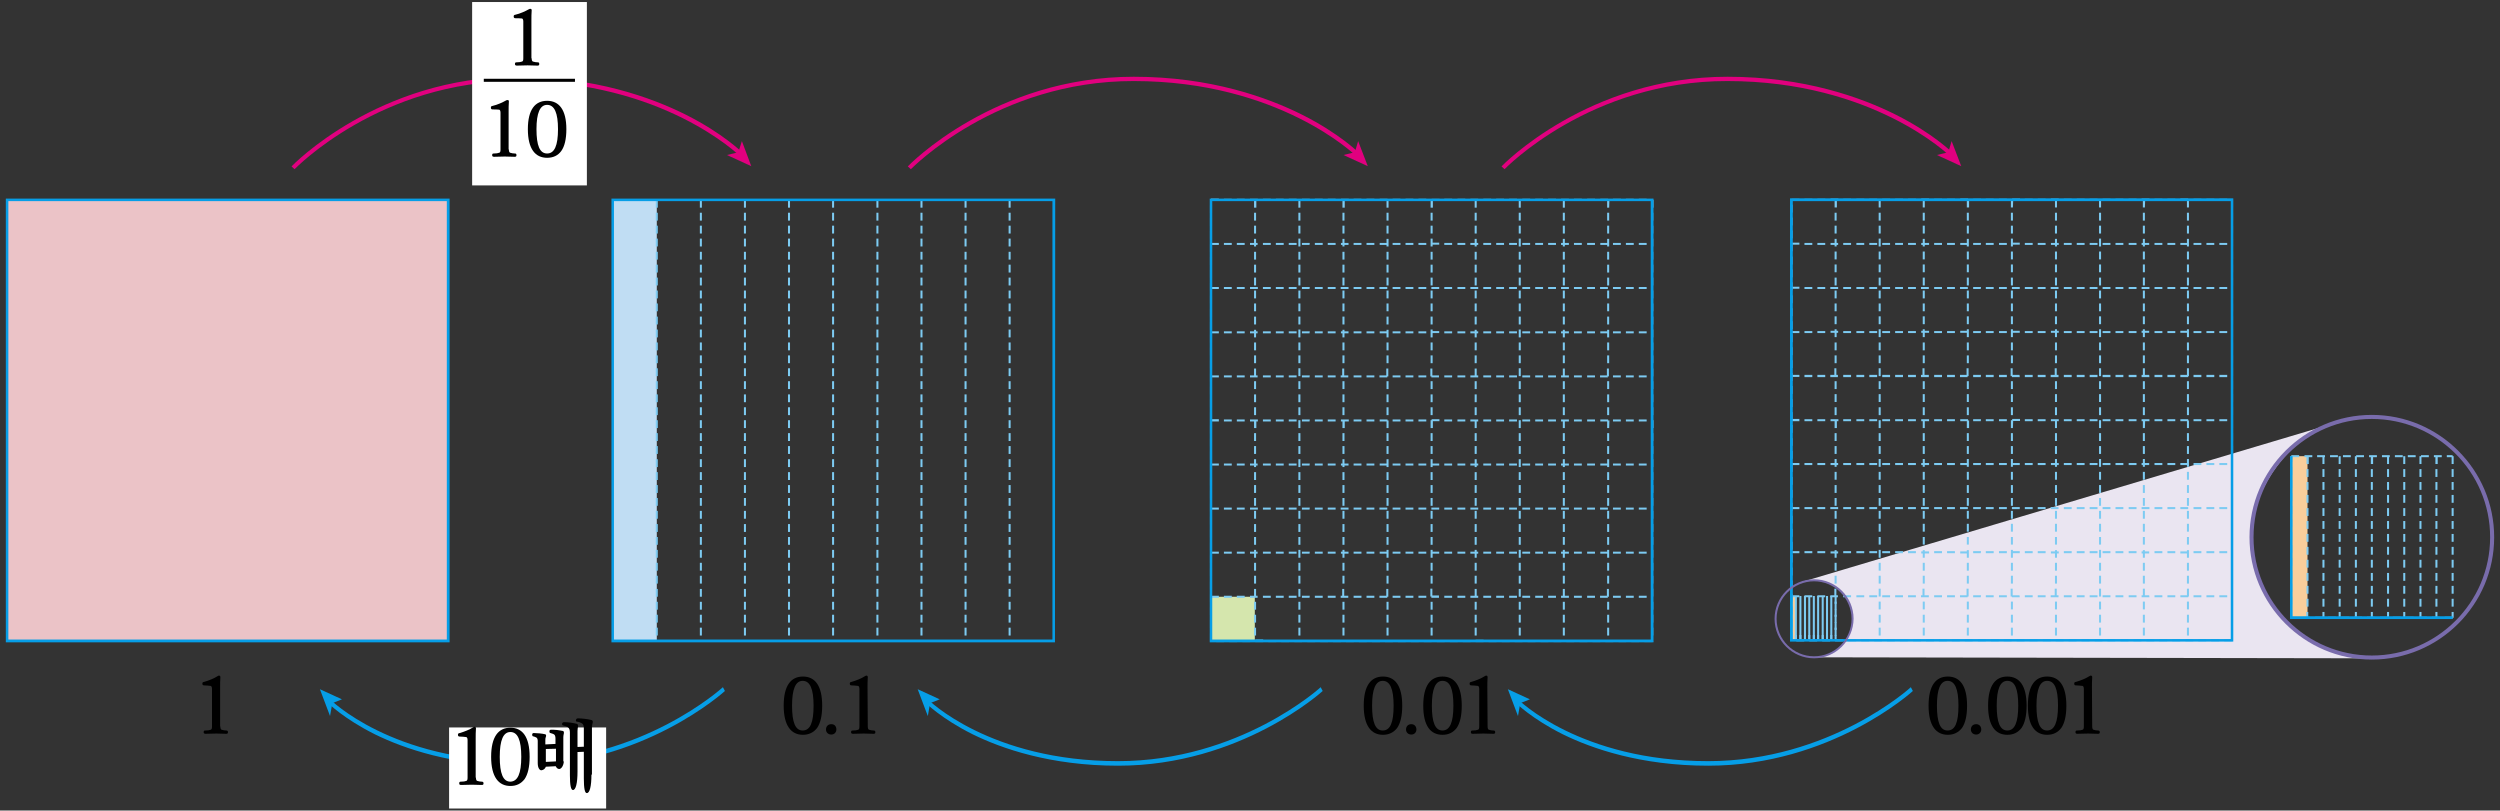 <?xml version="1.0" encoding="utf-8"?>
<!-- Generator: Adobe Illustrator 25.2.1, SVG Export Plug-In . SVG Version: 6.00 Build 0)  -->
<svg version="1.1" id="레이어_1" xmlns="http://www.w3.org/2000/svg" xmlns:xlink="http://www.w3.org/1999/xlink" x="0px"
	 y="0px" width="987px" height="320px" viewBox="0 0 987 320" style="enable-background:new 0 0 987 320;" xml:space="preserve">
<rect x="0" y="0" width="987" height="320" fill="#333333" stroke="none"/>
<g>
	<g>
		<g>
			<path style="fill:#069EE7;" d="M674.4,302.3c-26.7,0-46-6.8-57.4-12.4c-12.4-6.2-18.4-12.3-18.7-12.5l0.9-1.4
				c0.2,0.2,24.5,24.5,75.2,24.5c47.9,0,79.7-28.9,80-29.2l0.8,1.5C755,273,722.8,302.3,674.4,302.3z"/>
			<polygon style="fill:#069EE7;" points="595.3,272.1 604,276.1 600.2,277.6 599.3,282.7 			"/>
		</g>
		<g>
			<path style="fill:#069EE7;" d="M441.4,302.3c-26.7,0-46-6.8-57.4-12.4c-12.4-6.2-18.4-12.3-18.7-12.5l0.9-1.4
				c0.2,0.2,24.5,24.5,75.2,24.5c47.9,0,79.7-28.9,80-29.2l0.8,1.5C522,273,489.8,302.3,441.4,302.3z"/>
			<polygon style="fill:#069EE7;" points="362.3,272.1 371,276.1 367.2,277.6 366.3,282.7 			"/>
		</g>
		<g>
			<path style="fill:#069EE7;" d="M205.4,302.3c-26.7,0-46-6.8-57.4-12.4c-12.4-6.2-18.4-12.3-18.7-12.5l0.9-1.4
				c0.2,0.2,24.5,24.5,75.2,24.5c47.9,0,79.7-28.9,80-29.2l0.8,1.5C286,273,253.8,302.3,205.4,302.3z"/>
			<polygon style="fill:#069EE7;" points="126.3,272.1 135,276.1 131.2,277.6 130.3,282.7 			"/>
		</g>
		<g>
			<path style="fill:#E1007F;" d="M116.3,66.8l-1.2-1.1c0.3-0.4,34.3-35.4,89.2-35.4c30.4,0,52.9,8.2,66.5,15
				c14.7,7.4,22.1,14.8,22.5,15.1l-1.2,1.2c-0.3-0.3-30.4-29.6-87.8-29.6C150.1,31.9,116.6,66.5,116.3,66.8z"/>
			<polygon style="fill:#E1007F;" points="296.6,65.6 287,61.2 291.5,60.1 292.9,55.7 			"/>
			<path style="fill:#E1007F;" d="M359.6,66.8l-1.2-1.1c0.3-0.4,34.3-35.4,89.2-35.4c30.4,0,52.9,8.2,66.5,15
				c14.7,7.4,22.1,14.8,22.5,15.1l-1.2,1.2C535.1,61.3,505,32,447.6,32C393.5,31.9,360,66.5,359.6,66.8z"/>
			<polygon style="fill:#E1007F;" points="540,65.6 530.4,61.2 534.9,60.1 536.2,55.7 			"/>
			<path style="fill:#E1007F;" d="M594,66.8l-1.2-1.1c0.3-0.4,34.3-35.4,89.2-35.4c30.4,0,52.9,8.2,66.5,15
				c14.7,7.4,22.1,14.8,22.5,15.1l-1.2,1.2C769.5,61.3,739.4,32,682,32C627.8,31.9,594.3,66.5,594,66.8z"/>
			<polygon style="fill:#E1007F;" points="774.3,65.6 764.7,61.2 769.2,60.1 770.5,55.7 			"/>
		</g>
		<rect x="2.8" y="78.9" style="fill:#EBC3C7;" width="174.1" height="174.1"/>
		<rect x="241.9" y="78.9" style="fill:#C0DDF3;" width="17.4" height="174.1"/>
		<rect x="478" y="235.6" style="fill:#D5E6AD;" width="17.4" height="17.4"/>
		<path style="fill:#7DCBF2;" d="M652.3,253.5h-3.1v-0.8h3.1v0.4h0.4v0.1h-0.4V253.5z M647.1,253.5H644v-0.8h3.1V253.5z M642,253.5
			h-3v-0.8h3.1L642,253.5L642,253.5z M636.9,253.5h-3.1v-0.8h3.1V253.5z M631.8,253.5h-3.1v-0.8h3.1V253.5z M626.7,253.5h-3.1v-0.8
			h3.1V253.5z M621.5,253.5h-3.1v-0.8h3.1V253.5z M616.4,253.5h-3.1v-0.8h3.1V253.5z M611.3,253.5h-3.1v-0.8h3.1V253.5z
			 M606.2,253.5h-3.1v-0.8h3.1V253.5z M601.1,253.5H598v-0.8h3.1V253.5z M596,253.5h-3.1v-0.8h3.1V253.5z M590.8,253.5h-3.1v-0.8
			h3.1V253.5z M585.7,253.5h-3.1V253h-0.4h0.4v-0.4h3.1V253.5z M580.6,253.5h-3.1v-0.8h3.1V253.5z M575.5,253.5h-3.1v-0.8h3.1V253.5
			z M570.4,253.5h-3.1v-0.8h3.1V253.5z M565.2,253.5h-3.1v-0.8h3.1v0.4h0.4v0.1h-0.4V253.5z M560.1,253.5H557v-0.8h3.1V253.5z
			 M555,253.5h-3.1v-0.8h3.1V253.5z M549.9,253.5h-3.1v-0.8h3.1V253.5z M544.8,253.5h-3.1v-0.8h3.1V253.5z M539.6,253.5h-3.1v-0.8
			h3.1V253.5z M534.5,253.5h-3.1v-0.8h3.1V253.5z M529.4,253.5h-3.1v-0.8h3.1V253.5z M524.3,253.5h-3.1v-0.8h3.1V253.5z
			 M519.2,253.5h-3.1v-0.8h3.1V253.5z M514,253.5h-3v-0.8h3.1L514,253.5L514,253.5z M508.9,253.5h-3.1v-0.8h3.1V253.5z M503.8,253.5
			h-3.1v-0.8h3.1V253.5z M498.7,253.5h-3.1V253h-0.5l0.5-0.1v-0.4h3.1V253.5z M493.6,253.5h-3.1v-0.8h3.1V253.5z M488.4,253.5h-3.1
			v-0.8h3.1V253.5z M483.3,253.5h-3.1v-0.8h3.1V253.5z M478.2,253.5L478.2,253.5l-0.1-0.4h-0.4V250h0.8v3.1h-0.4L478.2,253.5z
			 M617.8,253H617H617.8L617.8,253z M530.8,253H530H530.8L530.8,253z M652.7,250.9h-0.8v-3.1h0.8V250.9z M635.3,250.9h-0.8v-3.1h0.8
			V250.9z M617.8,250.9H617v-3.1h0.8V250.9z M600.4,250.9h-0.8v-3.1h0.8V250.9z M583,250.9h-0.8v-3.1h0.8V250.9z M565.6,250.9h-0.8
			v-3.1h0.8V250.9z M548.2,250.9h-0.8v-3.1h0.8V250.9z M530.8,250.9H530v-3.1h0.8V250.9z M513.4,250.9h-0.8v-3.1h0.8V250.9z
			 M495.9,250.9h-0.8v-3.1h0.8V250.9z M478.5,247.9h-0.8v-3.1h0.8V247.9z M652.7,245.8h-0.8v-3.1h0.8V245.8z M635.3,245.8h-0.8v-3.1
			h0.8V245.8z M617.8,245.8H617v-3.1h0.8V245.8z M600.4,245.8h-0.8v-3.1h0.8V245.8z M583,245.8h-0.8v-3.1h0.8V245.8z M565.6,245.8
			h-0.8v-3.1h0.8V245.8z M548.2,245.8h-0.8v-3.1h0.8V245.8z M530.8,245.8H530v-3.1h0.8V245.8z M513.4,245.8h-0.8v-3.1h0.8V245.8z
			 M495.9,245.8h-0.8v-3.1h0.8V245.8z M478.5,242.8h-0.8v-3.1h0.8V242.8z M652.7,240.7h-0.8v-3.1h0.8V240.7z M635.3,240.7h-0.8v-3.1
			h0.8V240.7z M617.8,240.7H617v-3.1h0.8V240.7z M600.4,240.7h-0.8v-3.1h0.8V240.7z M583,240.7h-0.8v-3.1h0.8V240.7z M565.6,240.7
			h-0.8v-3.1h0.8V240.7z M548.2,240.7h-0.8v-3.1h0.8V240.7z M530.8,240.7H530v-3.1h0.8V240.7z M513.4,240.7h-0.8v-3.1h0.8V240.7z
			 M495.9,240.7h-0.8v-3.1h0.8V240.7z M478.5,237.7h-0.8v-3.1h0.8v0.6h2.7v0.8h-2.7V237.7z M652.3,236v-0.5h-0.4v-3.1h0.8v3.1h-0.4
			L652.3,236L652.3,236z M650.1,236H647v-0.8h3.1V236z M645,236h-3.1v-0.8h3.1V236z M639.9,236h-3.1v-0.8h3.1V236z M634.8,236h-3.1
			v-0.8h2.7v-2.7h0.8v3.1h-0.5L634.8,236L634.8,236z M629.7,236h-3.1v-0.8h3.1V236z M624.5,236h-3.1v-0.8h3.1V236z M619.4,236h-3.1
			v-0.8h0.7v-2.7h0.8v2.7h1.6V236z M614.3,236h-3.1v-0.8h3.1V236z M609.2,236h-3.1v-0.8h3.1V236z M604.1,236H601v-0.8h3.1V236z
			 M598.9,236h-3.1v-0.8h3.1V236z M593.8,236h-3.1v-0.8h3.1V236z M588.7,236h-3.1v-0.8h3.1V236z M583.6,236h-3.1v-0.8h1.7v-2.7h0.8
			v2.7h0.6V236z M578.5,236h-3.1v-0.8h3.1V236z M573.3,236h-3.1v-0.8h3.1V236z M568.2,236h-3.1v-0.5h-0.4v-3.1h0.8v2.7h2.6v0.9
			H568.2z M563.1,236H560v-0.8h3.1V236z M558,236h-3.1v-0.8h3.1V236z M552.9,236h-3.1v-0.8h3.1V236z M547.7,236h-3.1v-0.8h2.7v-2.7
			h0.8v3.1h-0.4V236z M542.6,236h-3.1v-0.8h3.1V236z M537.5,236h-3.1v-0.8h3.1V236z M532.4,236h-3.1v-0.8h0.6v-2.7h0.8v2.7h1.6v0.8
			H532.4z M527.3,236h-3.1v-0.8h3.1V236z M522.2,236h-3.1v-0.8h3.1V236z M517,236h-3v-0.8h3.1L517,236L517,236z M511.9,236h-3.1
			v-0.8h3.1V236z M506.8,236h-3.1v-0.8h3.1V236z M501.7,236h-3.1v-0.8h3.1V236z M496.6,236h-3.1v-0.8h1.6v-2.7h0.8v2.7h0.6v0.8
			H496.6z M491.4,236h-3.1v-0.8h3.1V236z M486.3,236h-3.1v-0.8h3.1V236z M600.4,235.6h-0.8v-3.1h0.8V235.6z M513.4,235.6h-0.8v-3.1
			h0.8V235.6z M478.5,232.6h-0.8v-3.1h0.8V232.6z M652.7,230.4h-0.8v-3.1h0.8V230.4z M635.3,230.4h-0.8v-3.1h0.8V230.4z
			 M617.8,230.4H617v-3.1h0.8V230.4z M600.4,230.4h-0.8v-3.1h0.8V230.4z M583,230.4h-0.8v-3.1h0.8V230.4z M565.6,230.4h-0.8v-3.1
			h0.8V230.4z M548.2,230.4h-0.8v-3.1h0.8V230.4z M530.8,230.4H530v-3.1h0.8V230.4z M513.4,230.4h-0.8v-3.1h0.8V230.4z M495.9,230.4
			h-0.8v-3.1h0.8V230.4z M478.5,227.4h-0.8v-3.1h0.8V227.4z M652.7,225.3h-0.8v-3.1h0.8V225.3z M635.3,225.3h-0.8v-3.1h0.8V225.3z
			 M617.8,225.3H617v-3.1h0.8V225.3z M600.4,225.3h-0.8v-3.1h0.8V225.3z M583,225.3h-0.8v-3.1h0.8V225.3z M565.6,225.3h-0.8v-3.1
			h0.8V225.3z M548.2,225.3h-0.8v-3.1h0.8V225.3z M530.8,225.3H530v-3.1h0.8V225.3z M513.4,225.3h-0.8v-3.1h0.8V225.3z M495.9,225.3
			h-0.8v-3.1h0.8V225.3z M478.5,222.3h-0.8v-3.1h0.8V222.3z M652.7,220.2h-0.8v-3.1h0.8V220.2z M635.3,220.2h-0.8v-1.6h-2.7v-0.8
			h2.7v-0.7h0.8V220.2z M617.8,220.2H617v-1.6h-0.7v-0.8h0.7v-0.7h0.8v0.7h1.6v0.8h-1.6V220.2z M600.4,220.2h-0.8v-3.1h0.8V220.2z
			 M583,220.2h-0.8v-1.6h-1.7v-0.8h1.7v-0.7h0.8v0.7h0.6v0.8H583V220.2z M565.6,220.2h-0.8v-3.1h0.8v0.7h2.6v0.8h-2.6V220.2z
			 M548.2,220.2h-0.8v-1.6h-2.7v-0.8h2.7v-0.7h0.8V220.2z M530.8,220.2H530v-1.6h-0.6v-0.8h0.6v-0.7h0.8v0.7h1.6v0.8h-1.6V220.2z
			 M513.4,220.2h-0.8v-3.1h0.8V220.2z M495.9,220.2h-0.8v-1.6h-1.6v-0.8h1.6v-0.7h0.8v0.7h0.6v0.8h-0.6V220.2z M650.1,218.6H647
			v-0.8h3.1V218.6z M645,218.6h-3.1v-0.8h3.1V218.6z M639.9,218.6h-3.1v-0.8h3.1V218.6z M629.7,218.6h-3.1v-0.8h3.1V218.6z
			 M624.5,218.6h-3.1v-0.8h3.1V218.6z M614.3,218.6h-3.1v-0.8h3.1V218.6z M609.2,218.6h-3.1v-0.8h3.1V218.6z M604.1,218.6H601v-0.8
			h3.1V218.6z M598.9,218.6h-3.1v-0.8h3.1V218.6z M593.8,218.6h-3.1v-0.8h3.1V218.6z M588.7,218.6h-3.1v-0.8h3.1V218.6z
			 M578.5,218.6h-3.1v-0.8h3.1V218.6z M573.3,218.6h-3.1v-0.8h3.1V218.6z M563.1,218.6H560v-0.8h3.1V218.6z M558,218.6h-3.1v-0.8
			h3.1V218.6z M552.9,218.6h-3.1v-0.8h3.1V218.6z M542.6,218.6h-3.1v-0.8h3.1V218.6z M537.5,218.6h-3.1v-0.8h3.1V218.6z
			 M527.3,218.6h-3.1v-0.8h3.1V218.6z M522.2,218.6h-3.1v-0.8h3.1V218.6z M517,218.6h-3v-0.8h3.1L517,218.6L517,218.6z M511.9,218.6
			h-3.1v-0.8h3.1V218.6z M506.8,218.6h-3.1v-0.8h3.1V218.6z M501.7,218.6h-3.1v-0.8h3.1V218.6z M491.4,218.6h-3.1v-0.8h3.1V218.6z
			 M486.3,218.6h-3.1v-0.8h3.1V218.6z M481.2,218.6h-3.1v-0.8h3.1V218.6z M478.5,217.2h-0.8v-3.1h0.8V217.2z M652.7,215.1h-0.8V212
			h0.8V215.1z M635.3,215.1h-0.8V212h0.8V215.1z M617.8,215.1H617V212h0.8V215.1z M600.4,215.1h-0.8V212h0.8V215.1z M583,215.1h-0.8
			V212h0.8V215.1z M565.6,215.1h-0.8V212h0.8V215.1z M548.2,215.1h-0.8V212h0.8V215.1z M530.8,215.1H530V212h0.8V215.1z
			 M513.4,215.1h-0.8V212h0.8V215.1z M495.9,215.1h-0.8V212h0.8V215.1z M478.5,212.1h-0.8V209h0.8V212.1z M652.7,210h-0.8v-3.1h0.8
			V210z M635.3,210h-0.8v-3.1h0.8V210z M617.8,210H617v-3.1h0.8V210z M600.4,210h-0.8v-3.1h0.8V210z M583,210h-0.8v-3.1h0.8V210z
			 M565.6,210h-0.8v-3.1h0.8V210z M548.2,210h-0.8v-3.1h0.8V210z M530.8,210H530v-3.1h0.8V210z M513.4,210h-0.8v-3.1h0.8V210z
			 M495.9,210h-0.8v-3.1h0.8V210z M478.5,207h-0.8v-3.1h0.8V207z M652.7,204.8h-0.8v-3.1h0.8V204.8z M635.3,204.8h-0.8v-3.1h0.8
			V204.8z M617.8,204.8H617v-3.1h0.8V204.8z M600.4,204.8h-0.8v-3.1h0.8V204.8z M583,204.8h-0.8v-3.1h0.8V204.8z M565.6,204.8h-0.8
			v-3.1h0.8V204.8z M548.2,204.8h-0.8v-3.1h0.8V204.8z M530.8,204.8H530v-3.1h0.8V204.8z M513.4,204.8h-0.8v-3.1h0.8V204.8z
			 M495.9,204.8h-0.8v-3.1h0.8V204.8z M478.5,201.9h-0.8v-3.1h0.8v1.6h2.7v0.8h-2.7V201.9z M652.3,201.2l-0.1-0.8h0.1V201.2z
			 M650.1,201.2H647v-0.8h3.1V201.2z M645,201.2h-3.1v-0.8h3.1V201.2z M639.9,201.2h-3.1v-0.8h3.1V201.2z M634.8,201.2h-3.1v-0.8
			h3.1V201.2z M629.7,201.2h-3.1v-0.8h3.1V201.2z M624.5,201.2h-3.1v-0.8h3.1V201.2z M619.4,201.2h-3.1v-0.8h3.1V201.2z
			 M614.3,201.2h-3.1v-0.8h3.1V201.2z M609.2,201.2h-3.1v-0.8h3.1V201.2z M604.1,201.2H601v-0.8h3.1V201.2z M598.9,201.2h-3.1v-0.8
			h3.1V201.2z M593.8,201.2h-3.1v-0.8h3.1V201.2z M588.7,201.2h-3.1v-0.8h3.1V201.2z M583.6,201.2h-3.1v-0.8h3.1V201.2z
			 M578.5,201.2h-3.1v-0.8h3.1V201.2z M573.3,201.2h-3.1v-0.8h3.1V201.2z M568.2,201.2h-3.1v-0.8h3.1V201.2z M563.1,201.2H560v-0.8
			h3.1V201.2z M558,201.2h-3.1v-0.8h3.1V201.2z M552.9,201.2h-3.1v-0.8h3.1V201.2z M547.7,201.2h-3.1v-0.8h3.1V201.2z M542.6,201.2
			h-3.1v-0.8h3.1V201.2z M537.5,201.2h-3.1v-0.8h3.1V201.2z M532.4,201.2h-3.1v-0.8h3.1V201.2z M527.3,201.2h-3.1v-0.8h3.1V201.2z
			 M522.2,201.2h-3.1v-0.8h3.1V201.2z M517,201.2h-3v-0.8h3.1L517,201.2L517,201.2z M511.9,201.2h-3.1v-0.8h3.1V201.2z M506.8,201.2
			h-3.1v-0.8h3.1V201.2z M501.7,201.2h-3.1v-0.8h3.1V201.2z M496.6,201.2h-3.1v-0.8h3.1V201.2z M491.4,201.2h-3.1v-0.8h3.1V201.2z
			 M486.3,201.2h-3.1v-0.8h3.1V201.2z M652.7,199.7h-0.8v-3.1h0.8V199.7z M635.3,199.7h-0.8v-3.1h0.8V199.7z M617.8,199.7H617v-3.1
			h0.8V199.7z M600.4,199.7h-0.8v-3.1h0.8V199.7z M583,199.7h-0.8v-3.1h0.8V199.7z M565.6,199.7h-0.8v-3.1h0.8V199.7z M548.2,199.7
			h-0.8v-3.1h0.8V199.7z M530.8,199.7H530v-3.1h0.8V199.7z M513.4,199.7h-0.8v-3.1h0.8V199.7z M495.9,199.7h-0.8v-3.1h0.8V199.7z
			 M478.5,196.7h-0.8v-3.1h0.8V196.7z M652.7,194.6h-0.8v-3.1h0.8V194.6z M635.3,194.6h-0.8v-3.1h0.8V194.6z M617.8,194.6H617v-3.1
			h0.8V194.6z M600.4,194.6h-0.8v-3.1h0.8V194.6z M583,194.6h-0.8v-3.1h0.8V194.6z M565.6,194.6h-0.8v-3.1h0.8V194.6z M548.2,194.6
			h-0.8v-3.1h0.8V194.6z M530.8,194.6H530v-3.1h0.8V194.6z M513.4,194.6h-0.8v-3.1h0.8V194.6z M495.9,194.6h-0.8v-3.1h0.8V194.6z
			 M478.5,191.6h-0.8v-3.1h0.8V191.6z M652.7,189.5h-0.8v-3.1h0.8V189.5z M635.3,189.5h-0.8v-3.1h0.8V189.5z M617.8,189.5H617v-3.1
			h0.8V189.5z M600.4,189.5h-0.8v-3.1h0.8V189.5z M583,189.5h-0.8v-3.1h0.8V189.5z M565.6,189.5h-0.8v-3.1h0.8V189.5z M548.2,189.5
			h-0.8v-3.1h0.8V189.5z M530.8,189.5H530v-3.1h0.8V189.5z M513.4,189.5h-0.8v-3.1h0.8V189.5z M495.9,189.5h-0.8v-3.1h0.8V189.5z
			 M478.5,186.5h-0.8v-3.1h0.4V183h3.1v0.8h-2.7V186.5z M652.7,184.4h-0.8v-3.1h0.8V184.4z M635.3,184.4h-0.8v-0.6h-2.7V183h2.7
			v-1.7h0.8V184.4z M617.8,184.4H617v-0.6h-0.7V183h0.7v-1.7h0.8v1.7h1.6v0.8h-1.6V184.4z M600.4,184.4h-0.8v-3.1h0.8V184.4z
			 M583,184.4h-0.8v-0.6h-1.7V183h1.7v-1.7h0.8v1.7h0.6v0.8H583V184.4z M565.6,184.4h-0.8v-3.1h0.8v1.7h2.6v0.8h-2.6V184.4z
			 M548.2,184.4h-0.8v-0.6h-2.7V183h2.7v-1.7h0.8V184.4z M530.8,184.4H530v-0.6h-0.6V183h0.6v-1.7h0.8v1.7h1.6v0.8h-1.6V184.4z
			 M513.4,184.4h-0.8v-3.1h0.8V184.4z M495.9,184.4h-0.8v-0.6h-1.6V183h1.6v-1.7h0.8v1.7h0.6v0.8h-0.6V184.4z M650.1,183.8H647V183
			h3.1V183.8z M645,183.8h-3.1V183h3.1V183.8z M639.9,183.8h-3.1V183h3.1V183.8z M629.7,183.8h-3.1V183h3.1V183.8z M624.5,183.8
			h-3.1V183h3.1V183.8z M614.3,183.8h-3.1V183h3.1V183.8z M609.2,183.8h-3.1V183h3.1V183.8z M604.1,183.8H601V183h3.1V183.8z
			 M598.9,183.8h-3.1V183h3.1V183.8z M593.8,183.8h-3.1V183h3.1V183.8z M588.7,183.8h-3.1V183h3.1V183.8z M578.5,183.8h-3.1V183h3.1
			V183.8z M573.3,183.8h-3.1V183h3.1V183.8z M563.1,183.8H560V183h3.1V183.8z M558,183.8h-3.1V183h3.1V183.8z M552.9,183.8h-3.1V183
			h3.1V183.8z M542.6,183.8h-3.1V183h3.1V183.8z M537.5,183.8h-3.1V183h3.1V183.8z M527.3,183.8h-3.1V183h3.1V183.8z M522.2,183.8
			h-3.1V183h3.1V183.8z M517,183.8h-3V183h3.1L517,183.8L517,183.8z M511.9,183.8h-3.1V183h3.1V183.8z M506.8,183.8h-3.1V183h3.1
			V183.8z M501.7,183.8h-3.1V183h3.1V183.8z M491.4,183.8h-3.1V183h3.1V183.8z M486.3,183.8h-3.1V183h3.1V183.8z M478.5,181.4h-0.8
			v-3.1h0.8V181.4z M652.7,179.2h-0.8v-3.1h0.8V179.2z M635.3,179.2h-0.8v-3.1h0.8V179.2z M617.8,179.2H617v-3.1h0.8V179.2z
			 M600.4,179.2h-0.8v-3.1h0.8V179.2z M583,179.2h-0.8v-3.1h0.8V179.2z M565.6,179.2h-0.8v-3.1h0.8V179.2z M548.2,179.2h-0.8v-3.1
			h0.8V179.2z M530.8,179.2H530v-3.1h0.8V179.2z M513.4,179.2h-0.8v-3.1h0.8V179.2z M495.9,179.2h-0.8v-3.1h0.8V179.2z M478.5,176.3
			h-0.8v-3.1h0.8V176.3z M652.7,174.1h-0.8V171h0.8V174.1z M635.3,174.1h-0.8V171h0.8V174.1z M617.8,174.1H617V171h0.8V174.1z
			 M600.4,174.1h-0.8V171h0.8V174.1z M583,174.1h-0.8V171h0.8V174.1z M565.6,174.1h-0.8V171h0.8V174.1z M548.2,174.1h-0.8V171h0.8
			V174.1z M530.8,174.1H530V171h0.8V174.1z M513.4,174.1h-0.8V171h0.8V174.1z M495.9,174.1h-0.8V171h0.8V174.1z M478.5,171.1h-0.8
			V168h0.8V171.1z M652.7,169h-0.8v-3.1h0.4v-0.4h0.1v0.4h0.4v3.1H652.7z M635.3,169h-0.8v-2.6h-2.7v-0.8h3.1v0.4h0.5L635.3,169
			L635.3,169z M617.8,169H617v-2.6h-0.7v-0.8h3.1v0.8h-1.6V169z M600.4,169h-0.8v-3.1h0.8V169z M583,169h-0.8v-2.6h-1.7v-0.8h3.1
			v0.8H583V169z M565.6,169h-0.8v-3.1h0.4v-0.4h3.1v0.8h-2.6v2.7H565.6z M548.2,169h-0.8v-2.6h-2.7v-0.8h3.1v0.4h0.4V169z
			 M530.8,169H530v-2.6h-0.6v-0.8h3.1v0.8h-1.6v2.6H530.8z M513.4,169h-0.8v-3.1h0.8V169z M495.9,169h-0.8v-2.6h-1.6v-0.8h3.1v0.8
			H496v2.6H495.9z M650.1,166.4H647v-0.8h3.1V166.4z M645,166.4h-3.1v-0.8h3.1V166.4z M639.9,166.4h-3.1v-0.8h3.1V166.4z
			 M629.7,166.4h-3.1v-0.8h3.1V166.4z M624.5,166.4h-3.1v-0.8h3.1V166.4z M614.3,166.4h-3.1v-0.8h3.1V166.4z M609.2,166.4h-3.1v-0.8
			h3.1V166.4z M604.1,166.4H601v-0.8h3.1V166.4z M598.9,166.4h-3.1v-0.8h3.1V166.4z M593.8,166.4h-3.1v-0.8h3.1V166.4z M588.7,166.4
			h-3.1v-0.8h3.1V166.4z M578.5,166.4h-3.1v-0.8h3.1V166.4z M573.3,166.4h-3.1v-0.8h3.1V166.4z M563.1,166.4H560v-0.8h3.1V166.4z
			 M558,166.4h-3.1v-0.8h3.1V166.4z M552.9,166.4h-3.1v-0.8h3.1V166.4z M542.6,166.4h-3.1v-0.8h3.1V166.4z M537.5,166.4h-3.1v-0.8
			h3.1V166.4z M527.3,166.4h-3.1v-0.8h3.1V166.4z M522.2,166.4h-3.1v-0.8h3.1V166.4z M517,166.4h-3v-0.8h3.1L517,166.4L517,166.4z
			 M511.9,166.4h-3.1v-0.8h3.1V166.4z M506.8,166.4h-3.1v-0.8h3.1V166.4z M501.7,166.4h-3.1v-0.8h3.1V166.4z M491.4,166.4h-3.1v-0.8
			h3.1V166.4z M486.3,166.4h-3.1v-0.8h3.1V166.4z M481.2,166.4h-3.1V166h-0.4v-3.1h0.8v2.6h2.7V166.4z M652.7,163.9h-0.8v-3.1h0.8
			V163.9z M635.3,163.9h-0.8v-3.1h0.8V163.9z M617.8,163.9H617v-3.1h0.8V163.9z M600.4,163.9h-0.8v-3.1h0.8V163.9z M583,163.9h-0.8
			v-3.1h0.8V163.9z M565.6,163.9h-0.8v-3.1h0.8V163.9z M548.2,163.9h-0.8v-3.1h0.8V163.9z M530.8,163.9H530v-3.1h0.8V163.9z
			 M513.4,163.9h-0.8v-3.1h0.8V163.9z M495.9,163.9h-0.8v-3.1h0.8V163.9z M478.5,160.9h-0.8v-3.1h0.8V160.9z M652.7,158.8h-0.8v-3.1
			h0.8V158.8z M635.3,158.8h-0.8v-3.1h0.8V158.8z M617.8,158.8H617v-3.1h0.8V158.8z M600.4,158.8h-0.8v-3.1h0.8V158.8z M583,158.8
			h-0.8v-3.1h0.8V158.8z M565.6,158.8h-0.8v-3.1h0.8V158.8z M548.2,158.8h-0.8v-3.1h0.8V158.8z M530.8,158.8H530v-3.1h0.8V158.8z
			 M513.4,158.8h-0.8v-3.1h0.8V158.8z M495.9,158.8h-0.8v-3.1h0.8V158.8z M478.5,155.8h-0.8v-3.1h0.8V155.8z M652.7,153.6h-0.8v-3.1
			h0.8V153.6z M635.3,153.6h-0.8v-3.1h0.8V153.6z M617.8,153.6H617v-3.1h0.8V153.6z M600.4,153.6h-0.8v-3.1h0.8V153.6z M583,153.6
			h-0.8v-3.1h0.8V153.6z M565.6,153.6h-0.8v-3.1h0.8V153.6z M548.2,153.6h-0.8v-3.1h0.8V153.6z M530.8,153.6H530v-3.1h0.8V153.6z
			 M513.4,153.6h-0.8v-3.1h0.8V153.6z M495.9,153.6h-0.8v-3.1h0.8V153.6z M478.5,150.7h-0.8v-3.1h0.8v0.6h2.7v0.8h-2.7V150.7z
			 M652.3,149v-0.4h-0.4v-3.1h0.8v3.1h-0.4L652.3,149L652.3,149z M650.1,149H647v-0.8h3.1V149z M645,149h-3.1v-0.8h3.1V149z
			 M639.9,149h-3.1v-0.8h3.1V149z M634.8,149h-3.1v-0.8h2.7v-2.7h0.8v3.1h-0.5L634.8,149L634.8,149z M629.7,149h-3.1v-0.8h3.1V149z
			 M624.5,149h-3.1v-0.8h3.1V149z M619.4,149h-3.1v-0.8h0.7v-2.7h0.8v2.7h1.6V149z M614.3,149h-3.1v-0.8h3.1V149z M609.2,149h-3.1
			v-0.8h3.1V149z M604.1,149H601v-0.8h3.1V149z M598.9,149h-3.1v-0.8h3.1V149z M593.8,149h-3.1v-0.8h3.1V149z M588.7,149h-3.1v-0.8
			h3.1V149z M583.6,149h-3.1v-0.8h1.7v-2.7h0.8v2.7h0.6V149z M578.5,149h-3.1v-0.8h3.1V149z M573.3,149h-3.1v-0.8h3.1V149z
			 M568.2,149h-3.1v-0.4h-0.4v-3.1h0.8v2.7h2.6v0.8H568.2z M563.1,149H560v-0.8h3.1V149z M558,149h-3.1v-0.8h3.1V149z M552.9,149
			h-3.1v-0.8h3.1V149z M547.7,149h-3.1v-0.8h2.7v-2.7h0.8v3.1h-0.4V149z M542.6,149h-3.1v-0.8h3.1V149z M537.5,149h-3.1v-0.8h3.1
			V149z M532.4,149h-3.1v-0.8h0.6v-2.7h0.8v2.7h1.6v0.8H532.4z M527.3,149h-3.1v-0.8h3.1V149z M522.2,149h-3.1v-0.8h3.1V149z
			 M517,149h-3v-0.8h3.1L517,149L517,149z M511.9,149h-3.1v-0.8h3.1V149z M506.8,149h-3.1v-0.8h3.1V149z M501.7,149h-3.1v-0.8h3.1
			V149z M496.6,149h-3.1v-0.8h1.6v-2.7h0.8v2.7h0.6v0.8H496.6z M491.4,149h-3.1v-0.8h3.1V149z M486.3,149h-3.1v-0.8h3.1V149z
			 M600.4,148.5h-0.8v-3.1h0.8V148.5z M513.4,148.5h-0.8v-3.1h0.8V148.5z M478.5,145.5h-0.8v-3.1h0.8V145.5z M652.7,143.4h-0.8v-3.1
			h0.8V143.4z M635.3,143.4h-0.8v-3.1h0.8V143.4z M617.8,143.4H617v-3.1h0.8V143.4z M600.4,143.4h-0.8v-3.1h0.8V143.4z M583,143.4
			h-0.8v-3.1h0.8V143.4z M565.6,143.4h-0.8v-3.1h0.8V143.4z M548.2,143.4h-0.8v-3.1h0.8V143.4z M530.8,143.4H530v-3.1h0.8V143.4z
			 M513.4,143.4h-0.8v-3.1h0.8V143.4z M495.9,143.4h-0.8v-3.1h0.8V143.4z M478.5,140.4h-0.8v-3.1h0.8V140.4z M652.7,138.3h-0.8v-3.1
			h0.8V138.3z M635.3,138.3h-0.8v-3.1h0.8V138.3z M617.8,138.3H617v-3.1h0.8V138.3z M600.4,138.3h-0.8v-3.1h0.8V138.3z M583,138.3
			h-0.8v-3.1h0.8V138.3z M565.6,138.3h-0.8v-3.1h0.8V138.3z M548.2,138.3h-0.8v-3.1h0.8V138.3z M530.8,138.3H530v-3.1h0.8V138.3z
			 M513.4,138.3h-0.8v-3.1h0.8V138.3z M495.9,138.3h-0.8v-3.1h0.8V138.3z M478.5,135.3h-0.8v-3.1h0.8V135.3z M652.7,133.2h-0.8v-3.1
			h0.8V133.2z M635.3,133.2h-0.8v-1.6h-2.7v-0.8h2.7v-0.6h0.8V133.2z M617.8,133.2H617v-1.6h-0.7v-0.8h0.7v-0.6h0.8v0.6h1.6v0.8
			h-1.6V133.2z M600.4,133.2h-0.8v-3.1h0.8V133.2z M583,133.2h-0.8v-1.6h-1.7v-0.8h1.7v-0.6h0.8v0.6h0.6v0.8H583V133.2z
			 M565.6,133.2h-0.8v-3.1h0.8v0.6h2.6v0.8h-2.6V133.2z M548.2,133.2h-0.8v-1.6h-2.7v-0.8h2.7v-0.6h0.8V133.2z M530.8,133.2H530
			v-1.6h-0.6v-0.8h0.6v-0.6h0.8v0.6h1.6v0.8h-1.6V133.2z M513.4,133.2h-0.8v-3.1h0.8V133.2z M495.9,133.2h-0.8v-1.6h-1.6v-0.8h1.6
			v-0.6h0.8v0.6h0.6v0.8h-0.6V133.2z M650.1,131.6H647v-0.8h3.1V131.6z M645,131.6h-3.1v-0.8h3.1V131.6z M639.9,131.6h-3.1v-0.8h3.1
			V131.6z M629.7,131.6h-3.1v-0.8h3.1V131.6z M624.5,131.6h-3.1v-0.8h3.1V131.6z M614.3,131.6h-3.1v-0.8h3.1V131.6z M609.2,131.6
			h-3.1v-0.8h3.1V131.6z M604.1,131.6H601v-0.8h3.1V131.6z M598.9,131.6h-3.1v-0.8h3.1V131.6z M593.8,131.6h-3.1v-0.8h3.1V131.6z
			 M588.7,131.6h-3.1v-0.8h3.1V131.6z M578.5,131.6h-3.1v-0.8h3.1V131.6z M573.3,131.6h-3.1v-0.8h3.1V131.6z M563.1,131.6H560v-0.8
			h3.1V131.6z M558,131.6h-3.1v-0.8h3.1V131.6z M552.9,131.6h-3.1v-0.8h3.1V131.6z M542.6,131.6h-3.1v-0.8h3.1V131.6z M537.5,131.6
			h-3.1v-0.8h3.1V131.6z M527.3,131.6h-3.1v-0.8h3.1V131.6z M522.2,131.6h-3.1v-0.8h3.1V131.6z M517,131.6h-3v-0.8h3.1L517,131.6
			L517,131.6z M511.9,131.6h-3.1v-0.8h3.1V131.6z M506.8,131.6h-3.1v-0.8h3.1V131.6z M501.7,131.6h-3.1v-0.8h3.1V131.6z
			 M491.4,131.6h-3.1v-0.8h3.1V131.6z M486.3,131.6h-3.1v-0.8h3.1V131.6z M481.2,131.6h-3.1v-0.8h3.1V131.6z M478.5,130.2h-0.8v-3.1
			h0.8V130.2z M652.7,128.1h-0.8V125h0.8V128.1z M635.3,128.1h-0.8V125h0.8V128.1z M617.8,128.1H617V125h0.8V128.1z M600.4,128.1
			h-0.8V125h0.8V128.1z M583,128.1h-0.8V125h0.8V128.1z M565.6,128.1h-0.8V125h0.8V128.1z M548.2,128.1h-0.8V125h0.8V128.1z
			 M530.8,128.1H530V125h0.8V128.1z M513.4,128.1h-0.8V125h0.8V128.1z M495.9,128.1h-0.8V125h0.8V128.1z M478.5,125.1h-0.8V122h0.8
			V125.1z M652.7,122.9h-0.8v-3.1h0.8V122.9z M635.3,122.9h-0.8v-3.1h0.8V122.9z M617.8,122.9H617v-3.1h0.8V122.9z M600.4,122.9
			h-0.8v-3.1h0.8V122.9z M583,122.9h-0.8v-3.1h0.8V122.9z M565.6,122.9h-0.8v-3.1h0.8V122.9z M548.2,122.9h-0.8v-3.1h0.8V122.9z
			 M530.8,122.9H530v-3.1h0.8V122.9z M513.4,122.9h-0.8v-3.1h0.8V122.9z M495.9,122.9h-0.8v-3.1h0.8V122.9z M478.5,119.9h-0.8v-3.1
			h0.8V119.9z M652.7,117.8h-0.8v-3.1h0.8V117.8z M635.3,117.8h-0.8v-3.1h0.8V117.8z M617.8,117.8H617v-3.1h0.8V117.8z M600.4,117.8
			h-0.8v-3.1h0.8V117.8z M583,117.8h-0.8v-3.1h0.8V117.8z M565.6,117.8h-0.8v-3.1h0.8V117.8z M548.2,117.8h-0.8v-3.1h0.8V117.8z
			 M530.8,117.8H530v-3.1h0.8V117.8z M513.4,117.8h-0.8v-3.1h0.8V117.8z M495.9,117.8h-0.8v-3.1h0.8V117.8z M478.5,114.8h-0.8v-3.1
			h0.8v1.6h2.7v0.8h-2.7V114.8z M652.3,114.1l-0.1-0.8h0.1V114.1z M650.1,114.1H647v-0.8h3.1V114.1z M645,114.1h-3.1v-0.8h3.1V114.1
			z M639.9,114.1h-3.1v-0.8h3.1V114.1z M634.8,114.1h-3.1v-0.8h3.1V114.1z M629.7,114.1h-3.1v-0.8h3.1V114.1z M624.5,114.1h-3.1
			v-0.8h3.1V114.1z M619.4,114.1h-3.1v-0.8h3.1V114.1z M614.3,114.1h-3.1v-0.8h3.1V114.1z M609.2,114.1h-3.1v-0.8h3.1V114.1z
			 M604.1,114.1H601v-0.8h3.1V114.1z M598.9,114.1h-3.1v-0.8h3.1V114.1z M593.8,114.1h-3.1v-0.8h3.1V114.1z M588.7,114.1h-3.1v-0.8
			h3.1V114.1z M583.6,114.1h-3.1v-0.8h3.1V114.1z M578.5,114.1h-3.1v-0.8h3.1V114.1z M573.3,114.1h-3.1v-0.8h3.1V114.1z
			 M568.2,114.1h-3.1v-0.8h3.1V114.1z M563.1,114.1H560v-0.8h3.1V114.1z M558,114.1h-3.1v-0.8h3.1V114.1z M552.9,114.1h-3.1v-0.8
			h3.1V114.1z M547.7,114.1h-3.1v-0.8h3.1V114.1z M542.6,114.1h-3.1v-0.8h3.1V114.1z M537.5,114.1h-3.1v-0.8h3.1V114.1z
			 M532.4,114.1h-3.1v-0.8h3.1V114.1z M527.3,114.1h-3.1v-0.8h3.1V114.1z M522.2,114.1h-3.1v-0.8h3.1V114.1z M517,114.1h-3v-0.8h3.1
			L517,114.1L517,114.1z M511.9,114.1h-3.1v-0.8h3.1V114.1z M506.8,114.1h-3.1v-0.8h3.1V114.1z M501.7,114.1h-3.1v-0.8h3.1V114.1z
			 M496.6,114.1h-3.1v-0.8h3.1V114.1z M491.4,114.1h-3.1v-0.8h3.1V114.1z M486.3,114.1h-3.1v-0.8h3.1V114.1z M652.7,112.7h-0.8v-3.1
			h0.8V112.7z M635.3,112.7h-0.8v-3.1h0.8V112.7z M617.8,112.7H617v-3.1h0.8V112.7z M600.4,112.7h-0.8v-3.1h0.8V112.7z M583,112.7
			h-0.8v-3.1h0.8V112.7z M565.6,112.7h-0.8v-3.1h0.8V112.7z M548.2,112.7h-0.8v-3.1h0.8V112.7z M530.8,112.7H530v-3.1h0.8V112.7z
			 M513.4,112.7h-0.8v-3.1h0.8V112.7z M495.9,112.7h-0.8v-3.1h0.8V112.7z M478.5,109.7h-0.8v-3.1h0.8V109.7z M652.7,107.6h-0.8v-3.1
			h0.8V107.6z M635.3,107.6h-0.8v-3.1h0.8V107.6z M617.8,107.6H617v-3.1h0.8V107.6z M600.4,107.6h-0.8v-3.1h0.8V107.6z M583,107.6
			h-0.8v-3.1h0.8V107.6z M565.6,107.6h-0.8v-3.1h0.8V107.6z M548.2,107.6h-0.8v-3.1h0.8V107.6z M530.8,107.6H530v-3.1h0.8V107.6z
			 M513.4,107.6h-0.8v-3.1h0.8V107.6z M495.9,107.6h-0.8v-3.1h0.8V107.6z M478.5,104.6h-0.8v-3.1h0.8V104.6z M652.7,102.5h-0.8v-3.1
			h0.8V102.5z M635.3,102.5h-0.8v-3.1h0.8V102.5z M617.8,102.5H617v-3.1h0.8V102.5z M600.4,102.5h-0.8v-3.1h0.8V102.5z M583,102.5
			h-0.8v-3.1h0.8V102.5z M565.6,102.5h-0.8v-3.1h0.8V102.5z M548.2,102.5h-0.8v-3.1h0.8V102.5z M530.8,102.5H530v-3.1h0.8V102.5z
			 M513.4,102.5h-0.8v-3.1h0.8V102.5z M495.9,102.5h-0.8v-3.1h0.8V102.5z M478.5,99.5h-0.8v-3.1h0.4v-0.5h3.1v0.8h-2.7V99.5z
			 M652.7,97.3h-0.8v-3.1h0.8V97.3z M635.3,97.3h-0.8v-0.6h-2.7v-0.8h2.7v-1.6h0.8V97.3z M617.8,97.3H617v-0.6h-0.7v-0.8h0.7v-1.6
			h0.8v1.6h1.6v0.8h-1.6V97.3z M600.4,97.3h-0.8v-3.1h0.8V97.3z M583,97.3h-0.8v-0.6h-1.7v-0.8h1.7v-1.6h0.8v1.6h0.6v0.8H583V97.3z
			 M565.6,97.3h-0.8v-3.1h0.8v1.6h2.6v0.8h-2.6V97.3z M548.2,97.3h-0.8v-0.6h-2.7v-0.8h2.7v-1.6h0.8V97.3z M530.8,97.3H530v-0.6
			h-0.6v-0.8h0.6v-1.6h0.8v1.6h1.6v0.8h-1.6V97.3z M513.4,97.3h-0.8v-3.1h0.8V97.3z M495.9,97.3h-0.8v-0.6h-1.6v-0.8h1.6v-1.6h0.8
			v1.6h0.6v0.8h-0.6V97.3z M650.1,96.7H647v-0.8h3.1V96.7z M645,96.7h-3.1v-0.8h3.1V96.7z M639.9,96.7h-3.1v-0.8h3.1V96.7z
			 M629.7,96.7h-3.1v-0.8h3.1V96.7z M624.5,96.7h-3.1v-0.8h3.1V96.7z M614.3,96.7h-3.1v-0.8h3.1V96.7z M609.2,96.7h-3.1v-0.8h3.1
			V96.7z M604.1,96.7H601v-0.8h3.1V96.7z M598.9,96.7h-3.1v-0.8h3.1V96.7z M593.8,96.7h-3.1v-0.8h3.1V96.7z M588.7,96.7h-3.1v-0.8
			h3.1V96.7z M578.5,96.7h-3.1v-0.8h3.1V96.7z M573.3,96.7h-3.1v-0.8h3.1V96.7z M563.1,96.7H560v-0.8h3.1V96.7z M558,96.7h-3.1v-0.8
			h3.1V96.7z M552.9,96.7h-3.1v-0.8h3.1V96.7z M542.6,96.7h-3.1v-0.8h3.1V96.7z M537.5,96.7h-3.1v-0.8h3.1V96.7z M527.3,96.7h-3.1
			v-0.8h3.1V96.7z M522.2,96.7h-3.1v-0.8h3.1V96.7z M517,96.7h-3v-0.8h3.1L517,96.7L517,96.7z M511.9,96.7h-3.1v-0.8h3.1V96.7z
			 M506.8,96.7h-3.1v-0.8h3.1V96.7z M501.7,96.7h-3.1v-0.8h3.1V96.7z M491.4,96.7h-3.1v-0.8h3.1V96.7z M486.3,96.7h-3.1v-0.8h3.1
			V96.7z M478.5,94.3h-0.8v-3.1h0.8V94.3z M652.7,92.2h-0.8v-3.1h0.8V92.2z M635.3,92.2h-0.8v-3.1h0.8V92.2z M617.8,92.2H617v-3.1
			h0.8V92.2z M600.4,92.2h-0.8v-3.1h0.8V92.2z M583,92.2h-0.8v-3.1h0.8V92.2z M565.6,92.2h-0.8v-3.1h0.8V92.2z M548.2,92.2h-0.8
			v-3.1h0.8V92.2z M530.8,92.2H530v-3.1h0.8V92.2z M513.4,92.2h-0.8v-3.1h0.8V92.2z M495.9,92.2h-0.8v-3.1h0.8V92.2z M478.5,89.2
			h-0.8v-3.1h0.8V89.2z M652.7,87.1h-0.8V84h0.8V87.1z M635.3,87.1h-0.8V84h0.8V87.1z M617.8,87.1H617V84h0.8V87.1z M600.4,87.1
			h-0.8V84h0.8V87.1z M583,87.1h-0.8V84h0.8V87.1z M565.6,87.1h-0.8V84h0.8V87.1z M548.2,87.1h-0.8V84h0.8V87.1z M530.8,87.1H530V84
			h0.8V87.1z M513.4,87.1h-0.8V84h0.8V87.1z M495.9,87.1h-0.8V84h0.8V87.1z M478.5,84.1h-0.8V81h0.8V84.1z M652.7,82h-0.8v-3.1h0.4
			v-0.4h0.1v0.4h0.4V82H652.7z M635.3,82h-0.8v-2.7h-2.7v-0.8h3.1v0.4h0.5L635.3,82L635.3,82z M617.8,82H617v-2.7h-0.7v-0.8h3.1v0.8
			h-1.6V82z M600.4,82h-0.8v-3.1h0.8V82z M583,82h-0.8v-2.7h-1.7v-0.8h3.1v0.8H583V82z M565.6,82h-0.8v-3.1h0.4v-0.4h3.1v0.8h-2.6
			V82H565.6z M548.2,82h-0.8v-2.7h-2.7v-0.8h3.1v0.4h0.4V82z M530.8,82H530v-2.7h-0.6v-0.8h3.1v0.8h-1.6V82H530.8z M513.4,82h-0.8
			v-3.1h0.8V82z M495.9,82h-0.8v-2.7h-1.6v-0.8h3.1v0.8H496V82H495.9z M650.1,79.3H647v-0.8h3.1V79.3z M645,79.3h-3.1v-0.8h3.1V79.3
			z M639.9,79.3h-3.1v-0.8h3.1V79.3z M629.7,79.3h-3.1v-0.8h3.1V79.3z M624.5,79.3h-3.1v-0.8h3.1V79.3z M614.3,79.3h-3.1v-0.8h3.1
			V79.3z M609.2,79.3h-3.1v-0.8h3.1V79.3z M604.1,79.3H601v-0.8h3.1V79.3z M598.9,79.3h-3.1v-0.8h3.1V79.3z M593.8,79.3h-3.1v-0.8
			h3.1V79.3z M588.7,79.3h-3.1v-0.8h3.1V79.3z M578.5,79.3h-3.1v-0.8h3.1V79.3z M573.3,79.3h-3.1v-0.8h3.1V79.3z M563.1,79.3H560
			v-0.8h3.1V79.3z M558,79.3h-3.1v-0.8h3.1V79.3z M552.9,79.3h-3.1v-0.8h3.1V79.3z M542.6,79.3h-3.1v-0.8h3.1V79.3z M537.5,79.3
			h-3.1v-0.8h3.1V79.3z M527.3,79.3h-3.1v-0.8h3.1V79.3z M522.2,79.3h-3.1v-0.8h3.1V79.3z M517,79.3h-3v-0.8h3.1L517,79.3L517,79.3z
			 M511.9,79.3h-3.1v-0.8h3.1V79.3z M506.8,79.3h-3.1v-0.8h3.1V79.3z M501.7,79.3h-3.1v-0.8h3.1V79.3z M491.4,79.3h-3.1v-0.8h3.1
			V79.3z M486.3,79.3h-3.1v-0.8h3.1V79.3z M481.2,79.3h-3.1v-0.4h-0.4v-0.1h0.4v-0.4h3.1V79.3z"/>
		<line style="fill:none;" x1="416" y1="78.9" x2="416" y2="253"/>
		<path style="fill:#7DCBF2;" d="M399,253h-0.8H399L399,253z M381.6,253h-0.8H381.6L381.6,253z M364.2,253h-0.8H364.2L364.2,253z
			 M346.8,253H346H346.8L346.8,253z M329.3,253h-0.8H329.3L329.3,253z M311.9,253h-0.8H311.9L311.9,253z M294.5,253h-0.8H294.5
			L294.5,253z M277.1,253h-0.8H277.1L277.1,253z M259.7,253h-0.8H259.7L259.7,253z M399,250.9h-0.8v-3.1h0.8V250.9z M381.6,250.9
			h-0.8v-3.1h0.8V250.9z M364.2,250.9h-0.8v-3.1h0.8V250.9z M346.8,250.9H346v-3.1h0.8V250.9z M329.3,250.9h-0.8v-3.1h0.8V250.9z
			 M311.9,250.9h-0.8v-3.1h0.8V250.9z M294.5,250.9h-0.8v-3.1h0.8V250.9z M277.1,250.9h-0.8v-3.1h0.8V250.9z M259.7,250.9h-0.8v-3.1
			h0.8V250.9z M399,245.8h-0.8v-3.1h0.8V245.8z M381.6,245.8h-0.8v-3.1h0.8V245.8z M364.2,245.8h-0.8v-3.1h0.8V245.8z M346.8,245.8
			H346v-3.1h0.8V245.8z M329.3,245.8h-0.8v-3.1h0.8V245.8z M311.9,245.8h-0.8v-3.1h0.8V245.8z M294.5,245.8h-0.8v-3.1h0.8V245.8z
			 M277.1,245.8h-0.8v-3.1h0.8V245.8z M259.7,245.8h-0.8v-3.1h0.8V245.8z M399,240.7h-0.8v-3.1h0.8V240.7z M381.6,240.7h-0.8v-3.1
			h0.8V240.7z M364.2,240.7h-0.8v-3.1h0.8V240.7z M346.8,240.7H346v-3.1h0.8V240.7z M329.3,240.7h-0.8v-3.1h0.8V240.7z M311.9,240.7
			h-0.8v-3.1h0.8V240.7z M294.5,240.7h-0.8v-3.1h0.8V240.7z M277.1,240.7h-0.8v-3.1h0.8V240.7z M259.7,240.7h-0.8v-3.1h0.8V240.7z
			 M399,235.6h-0.8v-3.1h0.8V235.6z M381.6,235.6h-0.8v-3.1h0.8V235.6z M364.2,235.6h-0.8v-3.1h0.8V235.6z M346.8,235.6H346v-3.1
			h0.8V235.6z M329.3,235.6h-0.8v-3.1h0.8V235.6z M311.9,235.6h-0.8v-3.1h0.8V235.6z M294.5,235.6h-0.8v-3.1h0.8V235.6z
			 M277.1,235.6h-0.8v-3.1h0.8V235.6z M259.7,235.6h-0.8v-3.1h0.8V235.6z M399,230.4h-0.8v-3.1h0.8V230.4z M381.6,230.4h-0.8v-3.1
			h0.8V230.4z M364.2,230.4h-0.8v-3.1h0.8V230.4z M346.8,230.4H346v-3.1h0.8V230.4z M329.3,230.4h-0.8v-3.1h0.8V230.4z M311.9,230.4
			h-0.8v-3.1h0.8V230.4z M294.5,230.4h-0.8v-3.1h0.8V230.4z M277.1,230.4h-0.8v-3.1h0.8V230.4z M259.7,230.4h-0.8v-3.1h0.8V230.4z
			 M399,225.3h-0.8v-3.1h0.8V225.3z M381.6,225.3h-0.8v-3.1h0.8V225.3z M364.2,225.3h-0.8v-3.1h0.8V225.3z M346.8,225.3H346v-3.1
			h0.8V225.3z M329.3,225.3h-0.8v-3.1h0.8V225.3z M311.9,225.3h-0.8v-3.1h0.8V225.3z M294.5,225.3h-0.8v-3.1h0.8V225.3z
			 M277.1,225.3h-0.8v-3.1h0.8V225.3z M259.7,225.3h-0.8v-3.1h0.8V225.3z M399,220.2h-0.8v-3.1h0.8V220.2z M381.6,220.2h-0.8v-3.1
			h0.8V220.2z M364.2,220.2h-0.8v-3.1h0.8V220.2z M346.8,220.2H346v-3.1h0.8V220.2z M329.3,220.2h-0.8v-3.1h0.8V220.2z M311.9,220.2
			h-0.8v-3.1h0.8V220.2z M294.5,220.2h-0.8v-3.1h0.8V220.2z M277.1,220.2h-0.8v-3.1h0.8V220.2z M259.7,220.2h-0.8v-3.1h0.8V220.2z
			 M399,215.1h-0.8V212h0.8V215.1z M381.6,215.1h-0.8V212h0.8V215.1z M364.2,215.1h-0.8V212h0.8V215.1z M346.8,215.1H346V212h0.8
			V215.1z M329.3,215.1h-0.8V212h0.8V215.1z M311.9,215.1h-0.8V212h0.8V215.1z M294.5,215.1h-0.8V212h0.8V215.1z M277.1,215.1h-0.8
			V212h0.8V215.1z M259.7,215.1h-0.8V212h0.8V215.1z M399,210h-0.8v-3.1h0.8V210z M381.6,210h-0.8v-3.1h0.8V210z M364.2,210h-0.8
			v-3.1h0.8V210z M346.8,210H346v-3.1h0.8V210z M329.3,210h-0.8v-3.1h0.8V210z M311.9,210h-0.8v-3.1h0.8V210z M294.5,210h-0.8v-3.1
			h0.8V210z M277.1,210h-0.8v-3.1h0.8V210z M259.7,210h-0.8v-3.1h0.8V210z M399,204.8h-0.8v-3.1h0.8V204.8z M381.6,204.8h-0.8v-3.1
			h0.8V204.8z M364.2,204.8h-0.8v-3.1h0.8V204.8z M346.8,204.8H346v-3.1h0.8V204.8z M329.3,204.8h-0.8v-3.1h0.8V204.8z M311.9,204.8
			h-0.8v-3.1h0.8V204.8z M294.5,204.8h-0.8v-3.1h0.8V204.8z M277.1,204.8h-0.8v-3.1h0.8V204.8z M259.7,204.8h-0.8v-3.1h0.8V204.8z
			 M399,199.7h-0.8v-3.1h0.8V199.7z M381.6,199.7h-0.8v-3.1h0.8V199.7z M364.2,199.7h-0.8v-3.1h0.8V199.7z M346.8,199.7H346v-3.1
			h0.8V199.7z M329.3,199.7h-0.8v-3.1h0.8V199.7z M311.9,199.7h-0.8v-3.1h0.8V199.7z M294.5,199.7h-0.8v-3.1h0.8V199.7z
			 M277.1,199.7h-0.8v-3.1h0.8V199.7z M259.7,199.7h-0.8v-3.1h0.8V199.7z M399,194.6h-0.8v-3.1h0.8V194.6z M381.6,194.6h-0.8v-3.1
			h0.8V194.6z M364.2,194.6h-0.8v-3.1h0.8V194.6z M346.8,194.6H346v-3.1h0.8V194.6z M329.3,194.6h-0.8v-3.1h0.8V194.6z M311.9,194.6
			h-0.8v-3.1h0.8V194.6z M294.5,194.6h-0.8v-3.1h0.8V194.6z M277.1,194.6h-0.8v-3.1h0.8V194.6z M259.7,194.6h-0.8v-3.1h0.8V194.6z
			 M399,189.5h-0.8v-3.1h0.8V189.5z M381.6,189.5h-0.8v-3.1h0.8V189.5z M364.2,189.5h-0.8v-3.1h0.8V189.5z M346.8,189.5H346v-3.1
			h0.8V189.5z M329.3,189.5h-0.8v-3.1h0.8V189.5z M311.9,189.5h-0.8v-3.1h0.8V189.5z M294.5,189.5h-0.8v-3.1h0.8V189.5z
			 M277.1,189.5h-0.8v-3.1h0.8V189.5z M259.7,189.5h-0.8v-3.1h0.8V189.5z M399,184.4h-0.8v-3.1h0.8V184.4z M381.6,184.4h-0.8v-3.1
			h0.8V184.4z M364.2,184.4h-0.8v-3.1h0.8V184.4z M346.8,184.4H346v-3.1h0.8V184.4z M329.3,184.4h-0.8v-3.1h0.8V184.4z M311.9,184.4
			h-0.8v-3.1h0.8V184.4z M294.5,184.4h-0.8v-3.1h0.8V184.4z M277.1,184.4h-0.8v-3.1h0.8V184.4z M259.7,184.4h-0.8v-3.1h0.8V184.4z
			 M399,179.2h-0.8v-3.1h0.8V179.2z M381.6,179.2h-0.8v-3.1h0.8V179.2z M364.2,179.2h-0.8v-3.1h0.8V179.2z M346.8,179.2H346v-3.1
			h0.8V179.2z M329.3,179.2h-0.8v-3.1h0.8V179.2z M311.9,179.2h-0.8v-3.1h0.8V179.2z M294.5,179.2h-0.8v-3.1h0.8V179.2z
			 M277.1,179.2h-0.8v-3.1h0.8V179.2z M259.7,179.2h-0.8v-3.1h0.8V179.2z M399,174.1h-0.8V171h0.8V174.1z M381.6,174.1h-0.8V171h0.8
			V174.1z M364.2,174.1h-0.8V171h0.8V174.1z M346.8,174.1H346V171h0.8V174.1z M329.3,174.1h-0.8V171h0.8V174.1z M311.9,174.1h-0.8
			V171h0.8V174.1z M294.5,174.1h-0.8V171h0.8V174.1z M277.1,174.1h-0.8V171h0.8V174.1z M259.7,174.1h-0.8V171h0.8V174.1z M399,169
			h-0.8v-3.1h0.8V169z M381.6,169h-0.8v-3.1h0.8V169z M364.2,169h-0.8v-3.1h0.8V169z M346.8,169H346v-3.1h0.8V169z M329.3,169h-0.8
			v-3.1h0.8V169z M311.9,169h-0.8v-3.1h0.8V169z M294.5,169h-0.8v-3.1h0.8V169z M277.1,169h-0.8v-3.1h0.8V169z M259.7,169h-0.8v-3.1
			h0.8V169z M399,163.9h-0.8v-3.1h0.8V163.9z M381.6,163.9h-0.8v-3.1h0.8V163.9z M364.2,163.9h-0.8v-3.1h0.8V163.9z M346.8,163.9
			H346v-3.1h0.8V163.9z M329.3,163.9h-0.8v-3.1h0.8V163.9z M311.9,163.9h-0.8v-3.1h0.8V163.9z M294.5,163.9h-0.8v-3.1h0.8V163.9z
			 M277.1,163.9h-0.8v-3.1h0.8V163.9z M259.7,163.9h-0.8v-3.1h0.8V163.9z M399,158.8h-0.8v-3.1h0.8V158.8z M381.6,158.8h-0.8v-3.1
			h0.8V158.8z M364.2,158.8h-0.8v-3.1h0.8V158.8z M346.8,158.8H346v-3.1h0.8V158.8z M329.3,158.8h-0.8v-3.1h0.8V158.8z M311.9,158.8
			h-0.8v-3.1h0.8V158.8z M294.5,158.8h-0.8v-3.1h0.8V158.8z M277.1,158.8h-0.8v-3.1h0.8V158.8z M259.7,158.8h-0.8v-3.1h0.8V158.8z
			 M399,153.6h-0.8v-3.1h0.8V153.6z M381.6,153.6h-0.8v-3.1h0.8V153.6z M364.2,153.6h-0.8v-3.1h0.8V153.6z M346.8,153.6H346v-3.1
			h0.8V153.6z M329.3,153.6h-0.8v-3.1h0.8V153.6z M311.9,153.6h-0.8v-3.1h0.8V153.6z M294.5,153.6h-0.8v-3.1h0.8V153.6z
			 M277.1,153.6h-0.8v-3.1h0.8V153.6z M259.7,153.6h-0.8v-3.1h0.8V153.6z M399,148.5h-0.8v-3.1h0.8V148.5z M381.6,148.5h-0.8v-3.1
			h0.8V148.5z M364.2,148.5h-0.8v-3.1h0.8V148.5z M346.8,148.5H346v-3.1h0.8V148.5z M329.3,148.5h-0.8v-3.1h0.8V148.5z M311.9,148.5
			h-0.8v-3.1h0.8V148.5z M294.5,148.5h-0.8v-3.1h0.8V148.5z M277.1,148.5h-0.8v-3.1h0.8V148.5z M259.7,148.5h-0.8v-3.1h0.8V148.5z
			 M399,143.4h-0.8v-3.1h0.8V143.4z M381.6,143.4h-0.8v-3.1h0.8V143.4z M364.2,143.4h-0.8v-3.1h0.8V143.4z M346.8,143.4H346v-3.1
			h0.8V143.4z M329.3,143.4h-0.8v-3.1h0.8V143.4z M311.9,143.4h-0.8v-3.1h0.8V143.4z M294.5,143.4h-0.8v-3.1h0.8V143.4z
			 M277.1,143.4h-0.8v-3.1h0.8V143.4z M259.7,143.4h-0.8v-3.1h0.8V143.4z M399,138.3h-0.8v-3.1h0.8V138.3z M381.6,138.3h-0.8v-3.1
			h0.8V138.3z M364.2,138.3h-0.8v-3.1h0.8V138.3z M346.8,138.3H346v-3.1h0.8V138.3z M329.3,138.3h-0.8v-3.1h0.8V138.3z M311.9,138.3
			h-0.8v-3.1h0.8V138.3z M294.5,138.3h-0.8v-3.1h0.8V138.3z M277.1,138.3h-0.8v-3.1h0.8V138.3z M259.7,138.3h-0.8v-3.1h0.8V138.3z
			 M399,133.2h-0.8v-3.1h0.8V133.2z M381.6,133.2h-0.8v-3.1h0.8V133.2z M364.2,133.2h-0.8v-3.1h0.8V133.2z M346.8,133.2H346v-3.1
			h0.8V133.2z M329.3,133.2h-0.8v-3.1h0.8V133.2z M311.9,133.2h-0.8v-3.1h0.8V133.2z M294.5,133.2h-0.8v-3.1h0.8V133.2z
			 M277.1,133.2h-0.8v-3.1h0.8V133.2z M259.7,133.2h-0.8v-3.1h0.8V133.2z M399,128.1h-0.8V125h0.8V128.1z M381.6,128.1h-0.8V125h0.8
			V128.1z M364.2,128.1h-0.8V125h0.8V128.1z M346.8,128.1H346V125h0.8V128.1z M329.3,128.1h-0.8V125h0.8V128.1z M311.9,128.1h-0.8
			V125h0.8V128.1z M294.5,128.1h-0.8V125h0.8V128.1z M277.1,128.1h-0.8V125h0.8V128.1z M259.7,128.1h-0.8V125h0.8V128.1z M399,122.9
			h-0.8v-3.1h0.8V122.9z M381.6,122.9h-0.8v-3.1h0.8V122.9z M364.2,122.9h-0.8v-3.1h0.8V122.9z M346.8,122.9H346v-3.1h0.8V122.9z
			 M329.3,122.9h-0.8v-3.1h0.8V122.9z M311.9,122.9h-0.8v-3.1h0.8V122.9z M294.5,122.9h-0.8v-3.1h0.8V122.9z M277.1,122.9h-0.8v-3.1
			h0.8V122.9z M259.7,122.9h-0.8v-3.1h0.8V122.9z M399,117.8h-0.8v-3.1h0.8V117.8z M381.6,117.8h-0.8v-3.1h0.8V117.8z M364.2,117.8
			h-0.8v-3.1h0.8V117.8z M346.8,117.8H346v-3.1h0.8V117.8z M329.3,117.8h-0.8v-3.1h0.8V117.8z M311.9,117.8h-0.8v-3.1h0.8V117.8z
			 M294.5,117.8h-0.8v-3.1h0.8V117.8z M277.1,117.8h-0.8v-3.1h0.8V117.8z M259.7,117.8h-0.8v-3.1h0.8V117.8z M399,112.7h-0.8v-3.1
			h0.8V112.7z M381.6,112.7h-0.8v-3.1h0.8V112.7z M364.2,112.7h-0.8v-3.1h0.8V112.7z M346.8,112.7H346v-3.1h0.8V112.7z M329.3,112.7
			h-0.8v-3.1h0.8V112.7z M311.9,112.7h-0.8v-3.1h0.8V112.7z M294.5,112.7h-0.8v-3.1h0.8V112.7z M277.1,112.7h-0.8v-3.1h0.8V112.7z
			 M259.7,112.7h-0.8v-3.1h0.8V112.7z M399,107.6h-0.8v-3.1h0.8V107.6z M381.6,107.6h-0.8v-3.1h0.8V107.6z M364.2,107.6h-0.8v-3.1
			h0.8V107.6z M346.8,107.6H346v-3.1h0.8V107.6z M329.3,107.6h-0.8v-3.1h0.8V107.6z M311.9,107.6h-0.8v-3.1h0.8V107.6z M294.5,107.6
			h-0.8v-3.1h0.8V107.6z M277.1,107.6h-0.8v-3.1h0.8V107.6z M259.7,107.6h-0.8v-3.1h0.8V107.6z M399,102.5h-0.8v-3.1h0.8V102.5z
			 M381.6,102.5h-0.8v-3.1h0.8V102.5z M364.2,102.5h-0.8v-3.1h0.8V102.5z M346.8,102.5H346v-3.1h0.8V102.5z M329.3,102.5h-0.8v-3.1
			h0.8V102.5z M311.9,102.5h-0.8v-3.1h0.8V102.5z M294.5,102.5h-0.8v-3.1h0.8V102.5z M277.1,102.5h-0.8v-3.1h0.8V102.5z
			 M259.7,102.5h-0.8v-3.1h0.8V102.5z M399,97.3h-0.8v-3.1h0.8V97.3z M381.6,97.3h-0.8v-3.1h0.8V97.3z M364.2,97.3h-0.8v-3.1h0.8
			V97.3z M346.8,97.3H346v-3.1h0.8V97.3z M329.3,97.3h-0.8v-3.1h0.8V97.3z M311.9,97.3h-0.8v-3.1h0.8V97.3z M294.5,97.3h-0.8v-3.1
			h0.8V97.3z M277.1,97.3h-0.8v-3.1h0.8V97.3z M259.7,97.3h-0.8v-3.1h0.8V97.3z M399,92.2h-0.8v-3.1h0.8V92.2z M381.6,92.2h-0.8
			v-3.1h0.8V92.2z M364.2,92.2h-0.8v-3.1h0.8V92.2z M346.8,92.2H346v-3.1h0.8V92.2z M329.3,92.2h-0.8v-3.1h0.8V92.2z M311.9,92.2
			h-0.8v-3.1h0.8V92.2z M294.5,92.2h-0.8v-3.1h0.8V92.2z M277.1,92.2h-0.8v-3.1h0.8V92.2z M259.7,92.2h-0.8v-3.1h0.8V92.2z
			 M399,87.1h-0.8V84h0.8V87.1z M381.6,87.1h-0.8V84h0.8V87.1z M364.2,87.1h-0.8V84h0.8V87.1z M346.8,87.1H346V84h0.8V87.1z
			 M329.3,87.1h-0.8V84h0.8V87.1z M311.9,87.1h-0.8V84h0.8V87.1z M294.5,87.1h-0.8V84h0.8V87.1z M277.1,87.1h-0.8V84h0.8V87.1z
			 M259.7,87.1h-0.8V84h0.8V87.1z M399,82h-0.8v-3.1h0.8V82z M381.6,82h-0.8v-3.1h0.8V82z M364.2,82h-0.8v-3.1h0.8V82z M346.8,82
			H346v-3.1h0.8V82z M329.3,82h-0.8v-3.1h0.8V82z M311.9,82h-0.8v-3.1h0.8V82z M294.5,82h-0.8v-3.1h0.8V82z M277.1,82h-0.8v-3.1h0.8
			V82z M259.7,82h-0.8v-3.1h0.8V82z"/>
		<line style="fill:none;" x1="241.9" y1="253" x2="241.9" y2="78.9"/>
		<path style="fill:#EAE5F1;" d="M888.9,212.1c0-17.9,12.6-35.3,27.3-43.4l-205.3,61.2v0.2c1.7-0.6,3.4-1,5.3-1
			c8.4,0,15.2,6.8,15.2,15.2s-6.8,15.2-15.2,15.2l220.4,0.4l-0.1-0.2c-0.1,0-0.1,0-0.2,0C910.1,259.6,888.9,238.3,888.9,212.1"/>
		<rect x="904.6" y="180.1" style="fill:#F9CE9B;" width="6.4" height="63.7"/>
		<rect x="707.3" y="235.4" style="fill:#F9CE9B;" width="1.8" height="17.4"/>
		<path style="fill:#7DCBF2;" d="M881.2,253.2h-3.1v-0.8h3.1V253.2z M876.1,253.2H873v-0.8h3.1V253.2z M871,253.2h-3.1v-0.8h3.1
			V253.2z M865.9,253.2h-3.1v-0.8h3.1V253.2z M860.7,253.2h-3.1v-0.8h3.1V253.2z M855.6,253.2h-3.1v-0.8h3.1V253.2z M850.5,253.2
			h-3.1v-0.8h3.1V253.2z M845.4,253.2h-3.1v-0.8h3.1V253.2z M840.3,253.2h-3.1v-0.8h3.1V253.2z M835.1,253.2H832v-0.8h3.1V253.2z
			 M830,253.2h-3v-0.8h3.1L830,253.2L830,253.2z M824.9,253.2h-3.1v-0.8h3.1V253.2z M819.8,253.2h-3.1v-0.8h3.1V253.2z M814.7,253.2
			h-3.1v-0.8h3.1V253.2z M809.6,253.2h-3.1v-0.8h3.1V253.2z M804.4,253.2h-3.1v-0.8h3.1V253.2z M799.3,253.2h-3.1v-0.8h3.1V253.2z
			 M794.2,253.2h-3.1v-0.8h3.1V253.2z M789.1,253.2H786v-0.8h3.1V253.2z M784,253.2h-3.1v-0.8h3.1V253.2z M778.8,253.2h-3.1v-0.8
			h3.1V253.2z M773.7,253.2h-3.1v-0.8h3.1V253.2z M768.6,253.2h-3.1v-0.8h3.1V253.2z M763.5,253.2h-3.1v-0.8h3.1V253.2z
			 M758.4,253.2h-3.1v-0.8h3.1V253.2z M753.2,253.2h-3.1v-0.8h3.1V253.2z M748.1,253.2H745v-0.8h3.1V253.2z M743,253.2h-3.1v-0.8
			h3.1V253.2z M737.9,253.2h-3.1v-0.8h3.1V253.2z M732.8,253.2h-3.1v-0.8h3.1V253.2z M727.6,253.2h-3.1v-0.8h3.1V253.2z
			 M722.5,253.2h-3.1v-0.8h3.1V253.2z M717.4,253.2h-3.1v-0.8h3.1V253.2z M712.3,253.2h-3.1v-0.8h3.1V253.2z M707.7,252.8h-0.8v-3.1
			h0.8V252.8z M881.6,250.9h-0.8v-3.1h0.8V250.9z M864.2,250.9h-0.8v-3.1h0.8V250.9z M846.8,250.9H846v-3.1h0.8V250.9z M829.5,250.9
			h-0.8v-3.1h0.8V250.9z M812.1,250.9h-0.8v-3.1h0.8V250.9z M794.7,250.9h-0.8v-3.1h0.8V250.9z M777.3,250.9h-0.8v-3.1h0.8V250.9z
			 M759.9,250.9h-0.8v-3.1h0.8V250.9z M742.5,250.9h-0.8v-3.1h0.8V250.9z M725.1,250.9h-0.8v-3.1h0.8V250.9z M707.7,247.7h-0.8v-3.1
			h0.8V247.7z M881.6,245.8h-0.8v-3.1h0.8V245.8z M864.2,245.8h-0.8v-3.1h0.8V245.8z M846.8,245.8H846v-3.1h0.8V245.8z M829.5,245.8
			h-0.8v-3.1h0.8V245.8z M812.1,245.8h-0.8v-3.1h0.8V245.8z M794.7,245.8h-0.8v-3.1h0.8V245.8z M777.3,245.8h-0.8v-3.1h0.8V245.8z
			 M759.9,245.8h-0.8v-3.1h0.8V245.8z M742.5,245.8h-0.8v-3.1h0.8V245.8z M725.1,245.8h-0.8v-3.1h0.8V245.8z M707.7,242.6h-0.8v-3.1
			h0.8V242.6z M881.6,240.6h-0.8v-3.1h0.8V240.6z M864.2,240.6h-0.8v-3.1h0.8V240.6z M846.8,240.6H846v-3.1h0.8V240.6z M829.5,240.6
			h-0.8v-3.1h0.8V240.6z M812.1,240.6h-0.8v-3.1h0.8V240.6z M794.7,240.6h-0.8v-3.1h0.8V240.6z M777.3,240.6h-0.8v-3.1h0.8V240.6z
			 M759.9,240.6h-0.8v-3.1h0.8V240.6z M742.5,240.6h-0.8v-3.1h0.8V240.6z M725.1,240.6h-0.8v-3.1h0.8V240.6z M707.7,237.5h-0.8v-3.1
			h0.8v0.6h2.7v0.8h-2.7V237.5z M879.3,235.8h-3.1V235h3.1V235.8z M874.2,235.8h-3.1V235h3.1V235.8z M869.1,235.8H866V235h3.1V235.8
			z M863.9,235.8h-3.1V235h2.6v-2.6h0.8v3.1h-0.3V235.8z M858.8,235.8h-3.1V235h3.1V235.8z M853.7,235.8h-3.1V235h3.1V235.8z
			 M848.6,235.8h-3.1V235h0.5v-2.6h0.8v2.6h1.7L848.6,235.8L848.6,235.8z M843.5,235.8h-3.1V235h3.1V235.8z M838.3,235.8h-3.1V235
			h3.1V235.8z M833.2,235.8h-3.1V235h3.1V235.8z M828.1,235.8H825V235h3.1V235.8z M823,235.8h-3.1V235h3.1V235.8z M817.9,235.8h-3.1
			V235h3.1V235.8z M812.7,235.8h-3.1V235h1.6v-2.6h0.8v2.6h0.7V235.8z M807.6,235.8h-3.1V235h3.1V235.8z M802.5,235.8h-3.1V235h3.1
			V235.8z M797.4,235.8h-3.1v-0.3h-0.5v-3.1h0.8v2.6h2.7L797.4,235.8L797.4,235.8z M792.3,235.8h-3.1V235h3.1V235.8z M787.1,235.8
			H784V235h3.1V235.8z M782,235.8h-3V235h3.1L782,235.8L782,235.8z M776.9,235.8h-3.1V235h2.6v-2.6h0.8v3.1h-0.4v0.3H776.9z
			 M771.8,235.8h-3.1V235h3.1V235.8z M766.7,235.8h-3.1V235h3.1V235.8z M761.5,235.8h-3.1V235h0.6v-2.6h0.8v2.6h1.7V235.8z
			 M756.4,235.8h-3.1V235h3.1V235.8z M751.3,235.8h-3.1V235h3.1V235.8z M746.2,235.8h-3.1V235h3.1V235.8z M741.1,235.8H738V235h3.1
			V235.8z M736,235.8h-3.1V235h3.1V235.8z M730.8,235.8h-3.1V235h3.1V235.8z M725.7,235.8h-3.1V235h1.6v-2.6h0.8v2.6h0.6v0.8H725.7z
			 M720.6,235.8h-3.1V235h3.1V235.8z M715.5,235.8h-3.1V235h3.1V235.8z M881.6,235.5h-0.8v-3.1h0.8V235.5z M829.5,235.5h-0.8v-3.1
			h0.8V235.5z M742.5,235.5h-0.8v-3.1h0.8V235.5z M707.7,232.3h-0.8v-3.1h0.8V232.3z M881.6,230.4h-0.8v-3.1h0.8V230.4z
			 M864.2,230.4h-0.8v-3.1h0.8V230.4z M846.8,230.4H846v-3.1h0.8V230.4z M829.5,230.4h-0.8v-3.1h0.8V230.4z M812.1,230.4h-0.8v-3.1
			h0.8V230.4z M794.7,230.4h-0.8v-3.1h0.8V230.4z M777.3,230.4h-0.8v-3.1h0.8V230.4z M759.9,230.4h-0.8v-3.1h0.8V230.4z
			 M742.5,230.4h-0.8v-3.1h0.8V230.4z M725.1,230.4h-0.8v-3.1h0.8V230.4z M707.7,227.2h-0.8v-3.1h0.8V227.2z M881.6,225.3h-0.8v-3.1
			h0.8V225.3z M864.2,225.3h-0.8v-3.1h0.8V225.3z M846.8,225.3H846v-3.1h0.8V225.3z M829.5,225.3h-0.8v-3.1h0.8V225.3z M812.1,225.3
			h-0.8v-3.1h0.8V225.3z M794.7,225.3h-0.8v-3.1h0.8V225.3z M777.3,225.3h-0.8v-3.1h0.8V225.3z M759.9,225.3h-0.8v-3.1h0.8V225.3z
			 M742.5,225.3h-0.8v-3.1h0.8V225.3z M725.1,225.3h-0.8v-3.1h0.8V225.3z M707.7,222.1h-0.8V219h0.8V222.1z M881.6,220.2h-0.8v-3.1
			h0.8V220.2z M864.2,220.2h-0.8v-1.7h-2.6v-0.8h2.6v-0.5h0.8V220.2z M846.8,220.2H846v-1.7h-0.5v-0.8h0.5v-0.5h0.8v0.5h1.7v0.8
			h-1.7V220.2z M829.5,220.2h-0.8v-3.1h0.8V220.2z M812.1,220.2h-0.8v-1.7h-1.6v-0.8h1.6v-0.5h0.8v0.5h0.7v0.8h-0.7V220.2z
			 M794.7,220.2h-0.8v-3.1h0.8v0.5h2.7v0.8h-2.7V220.2z M777.3,220.2h-0.8v-1.7h-2.6v-0.8h2.6v-0.5h0.8V220.2z M759.9,220.2h-0.8
			v-1.7h-0.6v-0.8h0.6v-0.5h0.8v0.5h1.7v0.8h-1.7V220.2z M742.5,220.2h-0.8v-3.1h0.8V220.2z M725.1,220.2h-0.8v-1.7h-1.6v-0.8h1.6
			v-0.5h0.8v0.5h0.6v0.8h-0.6V220.2z M879.3,218.4h-3.1v-0.8h3.1V218.4z M874.2,218.4h-3.1v-0.8h3.1V218.4z M869.1,218.4H866v-0.8
			h3.1V218.4z M858.8,218.4h-3.1v-0.8h3.1V218.4z M853.7,218.4h-3.1v-0.8h3.1V218.4z M843.5,218.4h-3.1v-0.8h3.1V218.4z
			 M838.3,218.4h-3.1v-0.8h3.1V218.4z M833.2,218.4h-3.1v-0.8h3.1V218.4z M828.1,218.4H825v-0.8h3.1V218.4z M823,218.4h-3.1v-0.8
			h3.1V218.4z M817.9,218.4h-3.1v-0.8h3.1V218.4z M807.6,218.4h-3.1v-0.8h3.1V218.4z M802.5,218.4h-3.1v-0.8h3.1V218.4z
			 M792.3,218.4h-3.1v-0.8h3.1V218.4z M787.1,218.4H784v-0.8h3.1V218.4z M782,218.4h-3v-0.8h3.1L782,218.4L782,218.4z M771.8,218.4
			h-3.1v-0.8h3.1V218.4z M766.7,218.4h-3.1v-0.8h3.1V218.4z M756.4,218.4h-3.1v-0.8h3.1V218.4z M751.3,218.4h-3.1v-0.8h3.1V218.4z
			 M746.2,218.4h-3.1v-0.8h3.1V218.4z M741.1,218.4H738v-0.8h3.1V218.4z M736,218.4h-3.1v-0.8h3.1V218.4z M730.8,218.4h-3.1v-0.8
			h3.1V218.4z M720.6,218.4h-3.1v-0.8h3.1V218.4z M715.5,218.4h-3.1v-0.8h3.1V218.4z M710.4,218.4h-3.1v-0.8h3.1V218.4z M707.7,217
			h-0.8v-3.1h0.8V217z M881.6,215h-0.8v-3h0.8V215z M864.2,215h-0.8v-3h0.8V215z M846.8,215H846v-3h0.8V215z M829.5,215h-0.8v-3h0.8
			V215z M812.1,215h-0.8v-3h0.8V215z M794.7,215h-0.8v-3h0.8V215z M777.3,215h-0.8v-3h0.8V215z M759.9,215h-0.8v-3h0.8V215z
			 M742.5,215h-0.8v-3h0.8V215z M725.1,215h-0.8v-3h0.8V215z M707.7,211.9h-0.8v-3.1h0.8V211.9z M881.6,209.9h-0.8v-3.1h0.8V209.9z
			 M864.2,209.9h-0.8v-3.1h0.8V209.9z M846.8,209.9H846v-3.1h0.8V209.9z M829.5,209.9h-0.8v-3.1h0.8V209.9z M812.1,209.9h-0.8v-3.1
			h0.8V209.9z M794.7,209.9h-0.8v-3.1h0.8V209.9z M777.3,209.9h-0.8v-3.1h0.8V209.9z M759.9,209.9h-0.8v-3.1h0.8V209.9z
			 M742.5,209.9h-0.8v-3.1h0.8V209.9z M725.1,209.9h-0.8v-3.1h0.8V209.9z M707.7,206.7h-0.8v-3.1h0.8V206.7z M881.6,204.8h-0.8v-3.1
			h0.8V204.8z M864.2,204.8h-0.8v-3.1h0.8V204.8z M846.8,204.8H846v-3.1h0.8V204.8z M829.5,204.8h-0.8v-3.1h0.8V204.8z M812.1,204.8
			h-0.8v-3.1h0.8V204.8z M794.7,204.8h-0.8v-3.1h0.8V204.8z M777.3,204.8h-0.8v-3.1h0.8V204.8z M759.9,204.8h-0.8v-3.1h0.8V204.8z
			 M742.5,204.8h-0.8v-3.1h0.8V204.8z M725.1,204.8h-0.8v-3.1h0.8V204.8z M707.7,201.6h-0.8v-3.1h0.8v1.7h2.7v0.8h-2.7V201.6z
			 M879.3,201h-3.1v-0.8h3.1V201z M874.2,201h-3.1v-0.8h3.1V201z M869.1,201H866v-0.8h3.1V201z M863.9,201h-3.1v-0.8h3.1V201z
			 M858.8,201h-3.1v-0.8h3.1V201z M853.7,201h-3.1v-0.8h3.1V201z M848.6,201h-3.1v-0.8h3.1V201z M843.5,201h-3.1v-0.8h3.1V201z
			 M838.3,201h-3.1v-0.8h3.1V201z M833.2,201h-3.1v-0.8h3.1V201z M828.1,201H825v-0.8h3.1V201z M823,201h-3.1v-0.8h3.1V201z
			 M817.9,201h-3.1v-0.8h3.1V201z M812.7,201h-3.1v-0.8h3.1V201z M807.6,201h-3.1v-0.8h3.1V201z M802.5,201h-3.1v-0.8h3.1V201z
			 M797.4,201h-3.1v-0.8h3.1V201z M792.3,201h-3.1v-0.8h3.1V201z M787.1,201H784v-0.8h3.1V201z M782,201h-3v-0.8h3.1L782,201
			L782,201z M776.9,201h-3.1v-0.8h3.1V201z M771.8,201h-3.1v-0.8h3.1V201z M766.7,201h-3.1v-0.8h3.1V201z M761.5,201h-3.1v-0.8h3.1
			V201z M756.4,201h-3.1v-0.8h3.1V201z M751.3,201h-3.1v-0.8h3.1V201z M746.2,201h-3.1v-0.8h3.1V201z M741.1,201H738v-0.8h3.1V201z
			 M736,201h-3.1v-0.8h3.1V201z M730.8,201h-3.1v-0.8h3.1V201z M725.7,201h-3.1v-0.8h3.1V201z M720.6,201h-3.1v-0.8h3.1V201z
			 M715.5,201h-3.1v-0.8h3.1V201z M881.6,199.7h-0.8v-3.1h0.8V199.7z M864.2,199.7h-0.8v-3.1h0.8V199.7z M846.8,199.7H846v-3.1h0.8
			V199.7z M829.5,199.7h-0.8v-3.1h0.8V199.7z M812.1,199.7h-0.8v-3.1h0.8V199.7z M794.7,199.7h-0.8v-3.1h0.8V199.7z M777.3,199.7
			h-0.8v-3.1h0.8V199.7z M759.9,199.7h-0.8v-3.1h0.8V199.7z M742.5,199.7h-0.8v-3.1h0.8V199.7z M725.1,199.7h-0.8v-3.1h0.8V199.7z
			 M707.7,196.5h-0.8v-3.1h0.8V196.5z M881.6,194.6h-0.8v-3.1h0.8V194.6z M864.2,194.6h-0.8v-3.1h0.8V194.6z M846.8,194.6H846v-3.1
			h0.8V194.6z M829.5,194.6h-0.8v-3.1h0.8V194.6z M812.1,194.6h-0.8v-3.1h0.8V194.6z M794.7,194.6h-0.8v-3.1h0.8V194.6z
			 M777.3,194.6h-0.8v-3.1h0.8V194.6z M759.9,194.6h-0.8v-3.1h0.8V194.6z M742.5,194.6h-0.8v-3.1h0.8V194.6z M725.1,194.6h-0.8v-3.1
			h0.8V194.6z M707.7,191.4h-0.8v-3.1h0.8V191.4z M881.6,189.4h-0.8v-3.1h0.8V189.4z M864.2,189.4h-0.8v-3.1h0.8V189.4z
			 M846.8,189.4H846v-3.1h0.8V189.4z M829.5,189.4h-0.8v-3.1h0.8V189.4z M812.1,189.4h-0.8v-3.1h0.8V189.4z M794.7,189.4h-0.8v-3.1
			h0.8V189.4z M777.3,189.4h-0.8v-3.1h0.8V189.4z M759.9,189.4h-0.8v-3.1h0.8V189.4z M742.5,189.4h-0.8v-3.1h0.8V189.4z
			 M725.1,189.4h-0.8v-3.1h0.8V189.4z M707.7,186.3h-0.8v-3.1h0.4v-0.4h3.1v0.8h-2.7V186.3z M881.6,184.3h-0.8v-3.1h0.8V184.3z
			 M864.2,184.3h-0.8v-0.7h-2.6v-0.8h2.6v-1.6h0.8V184.3z M846.8,184.3H846v-0.7h-0.5v-0.8h0.5v-1.6h0.8v1.6h1.7v0.8h-1.7V184.3z
			 M829.5,184.3h-0.8v-3.1h0.8V184.3z M812.1,184.3h-0.8v-0.7h-1.6v-0.8h1.6v-1.6h0.8v1.6h0.7v0.8h-0.7V184.3z M794.7,184.3h-0.8
			v-3.1h0.8v1.6h2.7v0.8h-2.7V184.3z M777.3,184.3h-0.8v-0.7h-2.6v-0.8h2.6v-1.6h0.8V184.3z M759.9,184.3h-0.8v-0.7h-0.6v-0.8h0.6
			v-1.6h0.8v1.6h1.7v0.8h-1.7V184.3z M742.5,184.3h-0.8v-3.1h0.8V184.3z M725.1,184.3h-0.8v-0.7h-1.6v-0.8h1.6v-1.6h0.8v1.6h0.6v0.8
			h-0.6V184.3z M879.3,183.6h-3.1v-0.8h3.1V183.6z M874.2,183.6h-3.1v-0.8h3.1V183.6z M869.1,183.6H866v-0.8h3.1V183.6z
			 M858.8,183.6h-3.1v-0.8h3.1V183.6z M853.7,183.6h-3.1v-0.8h3.1V183.6z M843.5,183.6h-3.1v-0.8h3.1V183.6z M838.3,183.6h-3.1v-0.8
			h3.1V183.6z M833.2,183.6h-3.1v-0.8h3.1V183.6z M828.1,183.6H825v-0.8h3.1V183.6z M823,183.6h-3.1v-0.8h3.1V183.6z M817.9,183.6
			h-3.1v-0.8h3.1V183.6z M807.6,183.6h-3.1v-0.8h3.1V183.6z M802.5,183.6h-3.1v-0.8h3.1V183.6z M792.3,183.6h-3.1v-0.8h3.1V183.6z
			 M787.1,183.6H784v-0.8h3.1V183.6z M782,183.6h-3v-0.8h3.1L782,183.6L782,183.6z M771.8,183.6h-3.1v-0.8h3.1V183.6z M766.7,183.6
			h-3.1v-0.8h3.1V183.6z M756.4,183.6h-3.1v-0.8h3.1V183.6z M751.3,183.6h-3.1v-0.8h3.1V183.6z M746.2,183.6h-3.1v-0.8h3.1V183.6z
			 M741.1,183.6H738v-0.8h3.1V183.6z M736,183.6h-3.1v-0.8h3.1V183.6z M730.8,183.6h-3.1v-0.8h3.1V183.6z M720.6,183.6h-3.1v-0.8
			h3.1V183.6z M715.5,183.6h-3.1v-0.8h3.1V183.6z M707.7,181.1h-0.8V178h0.8V181.1z M881.6,179.2h-0.8v-3.1h0.8V179.2z M864.2,179.2
			h-0.8v-3.1h0.8V179.2z M846.8,179.2H846v-3.1h0.8V179.2z M829.5,179.2h-0.8v-3.1h0.8V179.2z M812.1,179.2h-0.8v-3.1h0.8V179.2z
			 M794.7,179.2h-0.8v-3.1h0.8V179.2z M777.3,179.2h-0.8v-3.1h0.8V179.2z M759.9,179.2h-0.8v-3.1h0.8V179.2z M742.5,179.2h-0.8v-3.1
			h0.8V179.2z M725.1,179.2h-0.8v-3.1h0.8V179.2z M707.7,176h-0.8v-3h0.8V176z M881.6,174.1h-0.8V171h0.8V174.1z M864.2,174.1h-0.8
			V171h0.8V174.1z M846.8,174.1H846V171h0.8V174.1z M829.5,174.1h-0.8V171h0.8V174.1z M812.1,174.1h-0.8V171h0.8V174.1z
			 M794.7,174.1h-0.8V171h0.8V174.1z M777.3,174.1h-0.8V171h0.8V174.1z M759.9,174.1h-0.8V171h0.8V174.1z M742.5,174.1h-0.8V171h0.8
			V174.1z M725.1,174.1h-0.8V171h0.8V174.1z M707.7,170.9h-0.8v-3.1h0.8V170.9z M881.6,169h-0.8v-3.1h0.8V169z M864.2,169h-0.8v-2.7
			h-2.6v-0.8h3.1v0.5h0.3V169z M846.8,169H846v-2.7h-0.5v-0.8h3.1v0.8h-1.7L846.8,169L846.8,169z M829.5,169h-0.8v-3.1h0.8V169z
			 M812.1,169h-0.8v-2.7h-1.6v-0.8h3.1v0.8h-0.7V169z M794.7,169h-0.8v-3.1h0.5v-0.5h3.1v0.8h-2.7L794.7,169L794.7,169z M777.3,169
			h-0.8v-2.7h-2.6v-0.8h3.1v0.5h0.4v3H777.3z M759.9,169h-0.8v-2.7h-0.6v-0.8h3.1v0.8h-1.7V169z M742.5,169h-0.8v-3.1h0.8V169z
			 M725.1,169h-0.8v-2.7h-1.6v-0.8h3.1v0.8h-0.6v2.7H725.1z M879.3,166.3h-3.1v-0.8h3.1V166.3z M874.2,166.3h-3.1v-0.8h3.1V166.3z
			 M869.1,166.3H866v-0.8h3.1V166.3z M858.8,166.3h-3.1v-0.8h3.1V166.3z M853.7,166.3h-3.1v-0.8h3.1V166.3z M843.5,166.3h-3.1v-0.8
			h3.1V166.3z M838.3,166.3h-3.1v-0.8h3.1V166.3z M833.2,166.3h-3.1v-0.8h3.1V166.3z M828.1,166.3H825v-0.8h3.1V166.3z M823,166.3
			h-3.1v-0.8h3.1V166.3z M817.9,166.3h-3.1v-0.8h3.1V166.3z M807.6,166.3h-3.1v-0.8h3.1V166.3z M802.5,166.3h-3.1v-0.8h3.1V166.3z
			 M792.3,166.3h-3.1v-0.8h3.1V166.3z M787.1,166.3H784v-0.8h3.1V166.3z M782,166.3h-3v-0.8h3.1L782,166.3L782,166.3z M771.8,166.3
			h-3.1v-0.8h3.1V166.3z M766.7,166.3h-3.1v-0.8h3.1V166.3z M756.4,166.3h-3.1v-0.8h3.1V166.3z M751.3,166.3h-3.1v-0.8h3.1V166.3z
			 M746.2,166.3h-3.1v-0.8h3.1V166.3z M741.1,166.3H738v-0.8h3.1V166.3z M736,166.3h-3.1v-0.8h3.1V166.3z M730.8,166.3h-3.1v-0.8
			h3.1V166.3z M720.6,166.3h-3.1v-0.8h3.1V166.3z M715.5,166.3h-3.1v-0.8h3.1V166.3z M710.4,166.3h-3.1v-0.5h-0.4v-3.1h0.8v2.7h2.7
			V166.3z M881.6,163.9h-0.8v-3.1h0.8V163.9z M864.2,163.9h-0.8v-3.1h0.8V163.9z M846.8,163.9H846v-3.1h0.8V163.9z M829.5,163.9
			h-0.8v-3.1h0.8V163.9z M812.1,163.9h-0.8v-3.1h0.8V163.9z M794.7,163.9h-0.8v-3.1h0.8V163.9z M777.3,163.9h-0.8v-3.1h0.8V163.9z
			 M759.9,163.9h-0.8v-3.1h0.8V163.9z M742.5,163.9h-0.8v-3.1h0.8V163.9z M725.1,163.9h-0.8v-3.1h0.8V163.9z M707.7,160.7h-0.8v-3.1
			h0.8V160.7z M881.6,158.7h-0.8v-3.1h0.8V158.7z M864.2,158.7h-0.8v-3.1h0.8V158.7z M846.8,158.7H846v-3.1h0.8V158.7z M829.5,158.7
			h-0.8v-3.1h0.8V158.7z M812.1,158.7h-0.8v-3.1h0.8V158.7z M794.7,158.7h-0.8v-3.1h0.8V158.7z M777.3,158.7h-0.8v-3.1h0.8V158.7z
			 M759.9,158.7h-0.8v-3.1h0.8V158.7z M742.5,158.7h-0.8v-3.1h0.8V158.7z M725.1,158.7h-0.8v-3.1h0.8V158.7z M707.7,155.5h-0.8v-3.1
			h0.8V155.5z M881.6,153.6h-0.8v-3.1h0.8V153.6z M864.2,153.6h-0.8v-3.1h0.8V153.6z M846.8,153.6H846v-3.1h0.8V153.6z M829.5,153.6
			h-0.8v-3.1h0.8V153.6z M812.1,153.6h-0.8v-3.1h0.8V153.6z M794.7,153.6h-0.8v-3.1h0.8V153.6z M777.3,153.6h-0.8v-3.1h0.8V153.6z
			 M759.9,153.6h-0.8v-3.1h0.8V153.6z M742.5,153.6h-0.8v-3.1h0.8V153.6z M725.1,153.6h-0.8v-3.1h0.8V153.6z M707.7,150.4h-0.8v-3.1
			h0.8v0.7h2.7v0.8h-2.7V150.4z M879.3,148.9h-3.1V148h3.1V148.9z M874.2,148.9h-3.1V148h3.1V148.9z M869.1,148.9H866V148h3.1V148.9
			z M863.9,148.9h-3.1V148h2.6v-2.6h0.8v3.1h-0.3V148.9z M858.8,148.9h-3.1V148h3.1V148.9z M853.7,148.9h-3.1V148h3.1V148.9z
			 M848.6,148.9h-3.1V148h0.5v-2.6h0.8v2.6h1.7L848.6,148.9L848.6,148.9z M843.5,148.9h-3.1V148h3.1V148.9z M838.3,148.9h-3.1V148
			h3.1V148.9z M833.2,148.9h-3.1V148h3.1V148.9z M828.1,148.9H825V148h3.1V148.9z M823,148.9h-3.1V148h3.1V148.9z M817.9,148.9h-3.1
			V148h3.1V148.9z M812.7,148.9h-3.1V148h1.6v-2.6h0.8v2.6h0.7V148.9z M807.6,148.9h-3.1V148h3.1V148.9z M802.5,148.9h-3.1V148h3.1
			V148.9z M797.4,148.9h-3.1v-0.4h-0.5v-3.1h0.8v2.6h2.7L797.4,148.9L797.4,148.9z M792.3,148.9h-3.1V148h3.1V148.9z M787.1,148.9
			H784V148h3.1V148.9z M782,148.9h-3V148h3.1L782,148.9L782,148.9z M776.9,148.9h-3.1V148h2.6v-2.6h0.8v3.1h-0.4v0.4H776.9z
			 M771.8,148.9h-3.1V148h3.1V148.9z M766.7,148.9h-3.1V148h3.1V148.9z M761.5,148.9h-3.1V148h0.6v-2.6h0.8v2.6h1.7V148.9z
			 M756.4,148.9h-3.1V148h3.1V148.9z M751.3,148.9h-3.1V148h3.1V148.9z M746.2,148.9h-3.1V148h3.1V148.9z M741.1,148.9H738V148h3.1
			V148.9z M736,148.9h-3.1V148h3.1V148.9z M730.8,148.9h-3.1V148h3.1V148.9z M725.7,148.9h-3.1V148h1.6v-2.6h0.8v2.6h0.6v0.9H725.7z
			 M720.6,148.9h-3.1V148h3.1V148.9z M715.5,148.9h-3.1V148h3.1V148.9z M881.6,148.5h-0.8v-3.1h0.8V148.5z M829.5,148.5h-0.8v-3.1
			h0.8V148.5z M742.5,148.5h-0.8v-3.1h0.8V148.5z M707.7,145.3h-0.8v-3.1h0.8V145.3z M881.6,143.4h-0.8v-3.1h0.8V143.4z
			 M864.2,143.4h-0.8v-3.1h0.8V143.4z M846.8,143.4H846v-3.1h0.8V143.4z M829.5,143.4h-0.8v-3.1h0.8V143.4z M812.1,143.4h-0.8v-3.1
			h0.8V143.4z M794.7,143.4h-0.8v-3.1h0.8V143.4z M777.3,143.4h-0.8v-3.1h0.8V143.4z M759.9,143.4h-0.8v-3.1h0.8V143.4z
			 M742.5,143.4h-0.8v-3.1h0.8V143.4z M725.1,143.4h-0.8v-3.1h0.8V143.4z M707.7,140.2h-0.8v-3.1h0.8V140.2z M881.6,138.3h-0.8v-3.1
			h0.8V138.3z M864.2,138.3h-0.8v-3.1h0.8V138.3z M846.8,138.3H846v-3.1h0.8V138.3z M829.5,138.3h-0.8v-3.1h0.8V138.3z M812.1,138.3
			h-0.8v-3.1h0.8V138.3z M794.7,138.3h-0.8v-3.1h0.8V138.3z M777.3,138.3h-0.8v-3.1h0.8V138.3z M759.9,138.3h-0.8v-3.1h0.8V138.3z
			 M742.5,138.3h-0.8v-3.1h0.8V138.3z M725.1,138.3h-0.8v-3.1h0.8V138.3z M707.7,135.1h-0.8V132h0.8V135.1z M881.6,133.1h-0.8V130
			h0.8V133.1z M864.2,133.1h-0.8v-1.7h-2.6v-0.8h2.6V130h0.8V133.1z M846.8,133.1H846v-1.7h-0.5v-0.8h0.5V130h0.8v0.6h1.7v0.8h-1.7
			V133.1z M829.5,133.1h-0.8V130h0.8V133.1z M812.1,133.1h-0.8v-1.7h-1.6v-0.8h1.6V130h0.8v0.6h0.7v0.8h-0.7V133.1z M794.7,133.1
			h-0.8V130h0.8v0.6h2.7v0.8h-2.7V133.1z M777.3,133.1h-0.8v-1.7h-2.6v-0.8h2.6V130h0.8V133.1z M759.9,133.1h-0.8v-1.7h-0.6v-0.8
			h0.6V130h0.8v0.6h1.7v0.8h-1.7V133.1z M742.5,133.1h-0.8V130h0.8V133.1z M725.1,133.1h-0.8v-1.7h-1.6v-0.8h1.6V130h0.8v0.6h0.6
			v0.8h-0.6V133.1z M879.3,131.5h-3.1v-0.8h3.1V131.5z M874.2,131.5h-3.1v-0.8h3.1V131.5z M869.1,131.5H866v-0.8h3.1V131.5z
			 M858.8,131.5h-3.1v-0.8h3.1V131.5z M853.7,131.5h-3.1v-0.8h3.1V131.5z M843.5,131.5h-3.1v-0.8h3.1V131.5z M838.3,131.5h-3.1v-0.8
			h3.1V131.5z M833.2,131.5h-3.1v-0.8h3.1V131.5z M828.1,131.5H825v-0.8h3.1V131.5z M823,131.5h-3.1v-0.8h3.1V131.5z M817.9,131.5
			h-3.1v-0.8h3.1V131.5z M807.6,131.5h-3.1v-0.8h3.1V131.5z M802.5,131.5h-3.1v-0.8h3.1V131.5z M792.3,131.5h-3.1v-0.8h3.1V131.5z
			 M787.1,131.5H784v-0.8h3.1V131.5z M782,131.5h-3v-0.8h3.1L782,131.5L782,131.5z M771.8,131.5h-3.1v-0.8h3.1V131.5z M766.7,131.5
			h-3.1v-0.8h3.1V131.5z M756.4,131.5h-3.1v-0.8h3.1V131.5z M751.3,131.5h-3.1v-0.8h3.1V131.5z M746.2,131.5h-3.1v-0.8h3.1V131.5z
			 M741.1,131.5H738v-0.8h3.1V131.5z M736,131.5h-3.1v-0.8h3.1V131.5z M730.8,131.5h-3.1v-0.8h3.1V131.5z M720.6,131.5h-3.1v-0.8
			h3.1V131.5z M715.5,131.5h-3.1v-0.8h3.1V131.5z M710.4,131.5h-3.1v-0.8h3.1V131.5z M707.7,129.9h-0.8v-3.1h0.8V129.9z M881.6,128
			h-0.8v-3.1h0.8V128z M864.2,128h-0.8v-3.1h0.8V128z M846.8,128H846v-3.1h0.8V128z M829.5,128h-0.8v-3.1h0.8V128z M812.1,128h-0.8
			v-3.1h0.8V128z M794.7,128h-0.8v-3.1h0.8V128z M777.3,128h-0.8v-3.1h0.8V128z M759.9,128h-0.8v-3.1h0.8V128z M742.5,128h-0.8v-3.1
			h0.8V128z M725.1,128h-0.8v-3.1h0.8V128z M707.7,124.8h-0.8v-3.1h0.8V124.8z M881.6,122.9h-0.8v-3.1h0.8V122.9z M864.2,122.9h-0.8
			v-3.1h0.8V122.9z M846.8,122.9H846v-3.1h0.8V122.9z M829.5,122.9h-0.8v-3.1h0.8V122.9z M812.1,122.9h-0.8v-3.1h0.8V122.9z
			 M794.7,122.9h-0.8v-3.1h0.8V122.9z M777.3,122.9h-0.8v-3.1h0.8V122.9z M759.9,122.9h-0.8v-3.1h0.8V122.9z M742.5,122.9h-0.8v-3.1
			h0.8V122.9z M725.1,122.9h-0.8v-3.1h0.8V122.9z M707.7,119.7h-0.8v-3.1h0.8V119.7z M881.6,117.8h-0.8v-3.1h0.8V117.8z
			 M864.2,117.8h-0.8v-3.1h0.8V117.8z M846.8,117.8H846v-3.1h0.8V117.8z M829.5,117.8h-0.8v-3.1h0.8V117.8z M812.1,117.8h-0.8v-3.1
			h0.8V117.8z M794.7,117.8h-0.8v-3.1h0.8V117.8z M777.3,117.8h-0.8v-3.1h0.8V117.8z M759.9,117.8h-0.8v-3.1h0.8V117.8z
			 M742.5,117.8h-0.8v-3.1h0.8V117.8z M725.1,117.8h-0.8v-3.1h0.8V117.8z M707.7,114.6h-0.8v-3.1h0.8v1.7h2.7v0.8h-2.7V114.6z
			 M879.3,114.1h-3.1v-0.8h3.1V114.1z M874.2,114.1h-3.1v-0.8h3.1V114.1z M869.1,114.1H866v-0.8h3.1V114.1z M863.9,114.1h-3.1v-0.8
			h3.1V114.1z M858.8,114.1h-3.1v-0.8h3.1V114.1z M853.7,114.1h-3.1v-0.8h3.1V114.1z M848.6,114.1h-3.1v-0.8h3.1V114.1z
			 M843.5,114.1h-3.1v-0.8h3.1V114.1z M838.3,114.1h-3.1v-0.8h3.1V114.1z M833.2,114.1h-3.1v-0.8h3.1V114.1z M828.1,114.1H825v-0.8
			h3.1V114.1z M823,114.1h-3.1v-0.8h3.1V114.1z M817.9,114.1h-3.1v-0.8h3.1V114.1z M812.7,114.1h-3.1v-0.8h3.1V114.1z M807.6,114.1
			h-3.1v-0.8h3.1V114.1z M802.5,114.1h-3.1v-0.8h3.1V114.1z M797.4,114.1h-3.1v-0.8h3.1V114.1z M792.3,114.1h-3.1v-0.8h3.1V114.1z
			 M787.1,114.1H784v-0.8h3.1V114.1z M782,114.1h-3v-0.8h3.1L782,114.1L782,114.1z M776.9,114.1h-3.1v-0.8h3.1V114.1z M771.8,114.1
			h-3.1v-0.8h3.1V114.1z M766.7,114.1h-3.1v-0.8h3.1V114.1z M761.5,114.1h-3.1v-0.8h3.1V114.1z M756.4,114.1h-3.1v-0.8h3.1V114.1z
			 M751.3,114.1h-3.1v-0.8h3.1V114.1z M746.2,114.1h-3.1v-0.8h3.1V114.1z M741.1,114.1H738v-0.8h3.1V114.1z M736,114.1h-3.1v-0.8
			h3.1V114.1z M730.8,114.1h-3.1v-0.8h3.1V114.1z M725.7,114.1h-3.1v-0.8h3.1V114.1z M720.6,114.1h-3.1v-0.8h3.1V114.1z
			 M715.5,114.1h-3.1v-0.8h3.1V114.1z M881.6,112.7h-0.8v-3.1h0.8V112.7z M864.2,112.7h-0.8v-3.1h0.8V112.7z M846.8,112.7H846v-3.1
			h0.8V112.7z M829.5,112.7h-0.8v-3.1h0.8V112.7z M812.1,112.7h-0.8v-3.1h0.8V112.7z M794.7,112.7h-0.8v-3.1h0.8V112.7z
			 M777.3,112.7h-0.8v-3.1h0.8V112.7z M759.9,112.7h-0.8v-3.1h0.8V112.7z M742.5,112.7h-0.8v-3.1h0.8V112.7z M725.1,112.7h-0.8v-3.1
			h0.8V112.7z M707.7,109.5h-0.8v-3.1h0.8V109.5z M881.6,107.5h-0.8v-3.1h0.8V107.5z M864.2,107.5h-0.8v-3.1h0.8V107.5z
			 M846.8,107.5H846v-3.1h0.8V107.5z M829.5,107.5h-0.8v-3.1h0.8V107.5z M812.1,107.5h-0.8v-3.1h0.8V107.5z M794.7,107.5h-0.8v-3.1
			h0.8V107.5z M777.3,107.5h-0.8v-3.1h0.8V107.5z M759.9,107.5h-0.8v-3.1h0.8V107.5z M742.5,107.5h-0.8v-3.1h0.8V107.5z
			 M725.1,107.5h-0.8v-3.1h0.8V107.5z M707.7,104.4h-0.8v-3.1h0.8V104.4z M881.6,102.4h-0.8v-3.1h0.8V102.4z M864.2,102.4h-0.8v-3.1
			h0.8V102.4z M846.8,102.4H846v-3.1h0.8V102.4z M829.5,102.4h-0.8v-3.1h0.8V102.4z M812.1,102.4h-0.8v-3.1h0.8V102.4z M794.7,102.4
			h-0.8v-3.1h0.8V102.4z M777.3,102.4h-0.8v-3.1h0.8V102.4z M759.9,102.4h-0.8v-3.1h0.8V102.4z M742.5,102.4h-0.8v-3.1h0.8V102.4z
			 M725.1,102.4h-0.8v-3.1h0.8V102.4z M707.7,99.2h-0.8v-3.1h0.4v-0.3h3.1v0.8h-2.7V99.2z M881.6,97.3h-0.8v-3.1h0.8V97.3z
			 M864.2,97.3h-0.8v-0.6h-2.6v-0.8h2.6v-1.6h0.8V97.3z M846.8,97.3H846v-0.6h-0.5v-0.8h0.5v-1.6h0.8v1.6h1.7v0.8h-1.7V97.3z
			 M829.5,97.3h-0.8v-3.1h0.8V97.3z M812.1,97.3h-0.8v-0.6h-1.6v-0.8h1.6v-1.6h0.8v1.6h0.7v0.8h-0.7V97.3z M794.7,97.3h-0.8v-3.1
			h0.8v1.6h2.7v0.8h-2.7V97.3z M777.3,97.3h-0.8v-0.6h-2.6v-0.8h2.6v-1.6h0.8V97.3z M759.9,97.3h-0.8v-0.6h-0.6v-0.8h0.6v-1.6h0.8
			v1.6h1.7v0.8h-1.7V97.3z M742.5,97.3h-0.8v-3.1h0.8V97.3z M725.1,97.3h-0.8v-0.6h-1.6v-0.8h1.6v-1.6h0.8v1.6h0.6v0.8h-0.6V97.3z
			 M879.3,96.7h-3.1v-0.8h3.1V96.7z M874.2,96.7h-3.1v-0.8h3.1V96.7z M869.1,96.7H866v-0.8h3.1V96.7z M858.8,96.7h-3.1v-0.8h3.1
			V96.7z M853.7,96.7h-3.1v-0.8h3.1V96.7z M843.5,96.7h-3.1v-0.8h3.1V96.7z M838.3,96.7h-3.1v-0.8h3.1V96.7z M833.2,96.7h-3.1v-0.8
			h3.1V96.7z M828.1,96.7H825v-0.8h3.1V96.7z M823,96.7h-3.1v-0.8h3.1V96.7z M817.9,96.7h-3.1v-0.8h3.1V96.7z M807.6,96.7h-3.1v-0.8
			h3.1V96.7z M802.5,96.7h-3.1v-0.8h3.1V96.7z M792.3,96.7h-3.1v-0.8h3.1V96.7z M787.1,96.7H784v-0.8h3.1V96.7z M782,96.7h-3v-0.8
			h3.1L782,96.7L782,96.7z M771.8,96.7h-3.1v-0.8h3.1V96.7z M766.7,96.7h-3.1v-0.8h3.1V96.7z M756.4,96.7h-3.1v-0.8h3.1V96.7z
			 M751.3,96.7h-3.1v-0.8h3.1V96.7z M746.2,96.7h-3.1v-0.8h3.1V96.7z M741.1,96.7H738v-0.8h3.1V96.7z M736,96.7h-3.1v-0.8h3.1V96.7z
			 M730.8,96.7h-3.1v-0.8h3.1V96.7z M720.6,96.7h-3.1v-0.8h3.1V96.7z M715.5,96.7h-3.1v-0.8h3.1V96.7z M707.7,94.1h-0.8V91h0.8V94.1
			z M881.6,92.2h-0.8v-3.1h0.8V92.2z M864.2,92.2h-0.8v-3.1h0.8V92.2z M846.8,92.2H846v-3.1h0.8V92.2z M829.5,92.2h-0.8v-3.1h0.8
			V92.2z M812.1,92.2h-0.8v-3.1h0.8V92.2z M794.7,92.2h-0.8v-3.1h0.8V92.2z M777.3,92.2h-0.8v-3.1h0.8V92.2z M759.9,92.2h-0.8v-3.1
			h0.8V92.2z M742.5,92.2h-0.8v-3.1h0.8V92.2z M725.1,92.2h-0.8v-3.1h0.8V92.2z M707.7,89h-0.8v-3.1h0.8V89z M881.6,87.1h-0.8V84
			h0.8V87.1z M864.2,87.1h-0.8V84h0.8V87.1z M846.8,87.1H846V84h0.8V87.1z M829.5,87.1h-0.8V84h0.8V87.1z M812.1,87.1h-0.8V84h0.8
			V87.1z M794.7,87.1h-0.8V84h0.8V87.1z M777.3,87.1h-0.8V84h0.8V87.1z M759.9,87.1h-0.8V84h0.8V87.1z M742.5,87.1h-0.8V84h0.8V87.1
			z M725.1,87.1h-0.8V84h0.8V87.1z M707.7,83.9h-0.8v-3.1h0.8V83.9z M881.6,81.9h-0.8v-3.1h0.8V81.9z M864.2,81.9h-0.8v-2.7h-2.6
			v-0.8h3.1v0.4h0.3V81.9z M846.8,81.9H846v-2.7h-0.5v-0.8h3.1v0.8h-1.7L846.8,81.9L846.8,81.9z M829.5,81.9h-0.8v-3.1h0.8V81.9z
			 M812.1,81.9h-0.8v-2.7h-1.6v-0.8h3.1v0.8h-0.7V81.9z M794.7,81.9h-0.8v-3.1h0.5v-0.4h3.1v0.8h-2.7L794.7,81.9L794.7,81.9z
			 M777.3,81.9h-0.8v-2.7h-2.6v-0.8h3.1v0.4h0.4v3.1H777.3z M759.9,81.9h-0.8v-2.7h-0.6v-0.8h3.1v0.8h-1.7V81.9z M742.5,81.9h-0.8
			v-3.1h0.8V81.9z M725.1,81.9h-0.8v-2.7h-1.6v-0.8h3.1v0.8h-0.6v2.7H725.1z M879.3,79.3h-3.1v-0.8h3.1V79.3z M874.2,79.3h-3.1v-0.8
			h3.1V79.3z M869.1,79.3H866v-0.8h3.1V79.3z M858.8,79.3h-3.1v-0.8h3.1V79.3z M853.7,79.3h-3.1v-0.8h3.1V79.3z M843.5,79.3h-3.1
			v-0.8h3.1V79.3z M838.3,79.3h-3.1v-0.8h3.1V79.3z M833.2,79.3h-3.1v-0.8h3.1V79.3z M828.1,79.3H825v-0.8h3.1V79.3z M823,79.3h-3.1
			v-0.8h3.1V79.3z M817.9,79.3h-3.1v-0.8h3.1V79.3z M807.6,79.3h-3.1v-0.8h3.1V79.3z M802.5,79.3h-3.1v-0.8h3.1V79.3z M792.3,79.3
			h-3.1v-0.8h3.1V79.3z M787.1,79.3H784v-0.8h3.1V79.3z M782,79.3h-3v-0.8h3.1L782,79.3L782,79.3z M771.8,79.3h-3.1v-0.8h3.1V79.3z
			 M766.7,79.3h-3.1v-0.8h3.1V79.3z M756.4,79.3h-3.1v-0.8h3.1V79.3z M751.3,79.3h-3.1v-0.8h3.1V79.3z M746.2,79.3h-3.1v-0.8h3.1
			V79.3z M741.1,79.3H738v-0.8h3.1V79.3z M736,79.3h-3.1v-0.8h3.1V79.3z M730.8,79.3h-3.1v-0.8h3.1V79.3z M720.6,79.3h-3.1v-0.8h3.1
			V79.3z M715.5,79.3h-3.1v-0.8h3.1V79.3z M710.4,79.3h-3.1v-0.8h3.1V79.3z"/>
		<path style="fill:#796CAC;" d="M936.4,260.4c-26.6,0-48.3-21.7-48.3-48.3s21.7-48.3,48.3-48.3s48.3,21.7,48.3,48.3
			S963,260.4,936.4,260.4z M936.4,165.4c-25.7,0-46.7,20.9-46.7,46.7s20.9,46.7,46.7,46.7c25.7,0,46.7-20.9,46.7-46.7
			S962.1,165.4,936.4,165.4z"/>
		<rect x="724.3" y="250.7" style="fill:#7DCBF2;" width="0.8" height="2.1"/>
		<rect x="722.6" y="250.7" style="fill:#7DCBF2;" width="0.8" height="2.1"/>
		<rect x="720.9" y="250.7" style="fill:#7DCBF2;" width="0.8" height="2.1"/>
		<rect x="719.2" y="250.7" style="fill:#7DCBF2;" width="0.8" height="2.1"/>
		<rect x="717.4" y="250.7" style="fill:#7DCBF2;" width="0.8" height="2.1"/>
		<rect x="715.7" y="250.7" style="fill:#7DCBF2;" width="0.8" height="2.1"/>
		<rect x="713.9" y="250.7" style="fill:#7DCBF2;" width="0.8" height="2.1"/>
		<rect x="712.2" y="250.7" style="fill:#7DCBF2;" width="0.8" height="2.1"/>
		<rect x="710.4" y="250.7" style="fill:#7DCBF2;" width="0.8" height="2.1"/>
		<rect x="708.6" y="250.7" style="fill:#7DCBF2;" width="0.8" height="2.1"/>
		<rect x="706.9" y="249.7" style="fill:#7DCBF2;" width="0.8" height="3.1"/>
		<rect x="724.3" y="245.6" style="fill:#7DCBF2;" width="0.8" height="3.1"/>
		<rect x="706.9" y="244.6" style="fill:#7DCBF2;" width="0.8" height="3.1"/>
		<polygon style="fill:#7DCBF2;" points="968.3,244.3 965.2,244.3 965.2,243.5 967.9,243.5 967.9,241.6 968.7,241.6 968.7,243.9 
			968.3,243.9 		"/>
		<polygon style="fill:#7DCBF2;" points="963.2,244.3 960.1,244.3 960.1,243.5 961.5,243.5 961.5,241.6 962.3,241.6 962.3,243.5 
			963.1,243.5 963.1,244.3 		"/>
		<polygon style="fill:#7DCBF2;" points="958.1,244.3 955,244.3 955,243.5 955.2,243.5 955.2,241.6 956,241.6 956,243.5 
			958.1,243.5 		"/>
		<rect x="949.8" y="243.5" style="fill:#7DCBF2;" width="3.1" height="0.8"/>
		<rect x="944.7" y="243.5" style="fill:#7DCBF2;" width="3.1" height="0.8"/>
		<polygon style="fill:#7DCBF2;" points="942.7,244.3 939.6,244.3 939.6,243.5 942.4,243.5 942.4,241.6 943.2,241.6 943.2,243.9 
			942.7,243.9 		"/>
		<polygon style="fill:#7DCBF2;" points="937.6,244.3 934.5,244.3 934.5,243.5 936,243.5 936,241.6 936.8,241.6 936.8,243.5 
			937.5,243.5 937.5,244.3 		"/>
		<polygon style="fill:#7DCBF2;" points="932.5,244.3 929.4,244.3 929.4,243.5 929.7,243.5 929.7,241.6 930.5,241.6 930.5,243.5 
			932.5,243.5 		"/>
		<rect x="924.3" y="243.5" style="fill:#7DCBF2;" width="3.1" height="0.8"/>
		<rect x="919.1" y="243.5" style="fill:#7DCBF2;" width="3.1" height="0.8"/>
		<polygon style="fill:#7DCBF2;" points="917.1,244.3 914,244.3 914,243.5 916.9,243.5 916.9,241.6 917.7,241.6 917.7,243.9 
			917.1,243.9 917.1,244.3 		"/>
		<polygon style="fill:#7DCBF2;" points="912,244.3 908.9,244.3 908.9,243.5 910.5,243.5 910.5,241.6 911.3,241.6 911.3,243.5 
			911.9,243.5 911.9,244.3 		"/>
		<polygon style="fill:#7DCBF2;" points="906.9,244.3 904.6,244.3 904.6,243.9 904.2,243.9 904.2,240.8 905,240.8 905,243.5 
			906.9,243.5 		"/>
		<rect x="948.8" y="241.6" style="fill:#7DCBF2;" width="0.8" height="2.3"/>
		<rect x="923.3" y="241.6" style="fill:#7DCBF2;" width="0.8" height="2.3"/>
		<rect x="724.3" y="240.4" style="fill:#7DCBF2;" width="0.8" height="3.1"/>
		<rect x="706.9" y="239.5" style="fill:#7DCBF2;" width="0.8" height="3.1"/>
		<rect x="967.9" y="236.4" style="fill:#7DCBF2;" width="0.8" height="3.1"/>
		<rect x="961.5" y="236.4" style="fill:#7DCBF2;" width="0.8" height="3.1"/>
		<rect x="955.2" y="236.4" style="fill:#7DCBF2;" width="0.8" height="3.1"/>
		<rect x="948.8" y="236.4" style="fill:#7DCBF2;" width="0.8" height="3.1"/>
		<rect x="942.4" y="236.4" style="fill:#7DCBF2;" width="0.8" height="3.1"/>
		<polygon style="fill:#7DCBF2;" points="936.9,239.5 936,239.5 936,236.4 936.8,236.4 936.8,239.5 		"/>
		<rect x="929.7" y="236.4" style="fill:#7DCBF2;" width="0.8" height="3.1"/>
		<rect x="923.3" y="236.4" style="fill:#7DCBF2;" width="0.8" height="3.1"/>
		<rect x="916.9" y="236.4" style="fill:#7DCBF2;" width="0.8" height="3.1"/>
		<rect x="910.6" y="236.4" style="fill:#7DCBF2;" width="0.8" height="3.1"/>
		<rect x="904.2" y="235.6" style="fill:#7DCBF2;" width="0.8" height="3.1"/>
		<rect x="724.3" y="235.3" style="fill:#7DCBF2;" width="0.8" height="3.1"/>
		<rect x="722.6" y="235.3" style="fill:#7DCBF2;" width="0.8" height="17"/>
		<rect x="720.9" y="235.3" style="fill:#7DCBF2;" width="0.8" height="17"/>
		<rect x="719.2" y="235.3" style="fill:#7DCBF2;" width="0.8" height="17"/>
		<rect x="717.4" y="235.3" style="fill:#7DCBF2;" width="0.8" height="17"/>
		<rect x="715.7" y="235.3" style="fill:#7DCBF2;" width="0.8" height="17"/>
		<rect x="713.9" y="235.3" style="fill:#7DCBF2;" width="0.8" height="17"/>
		<rect x="712.2" y="235.3" style="fill:#7DCBF2;" width="0.8" height="17"/>
		<rect x="710.4" y="235.3" style="fill:#7DCBF2;" width="0.8" height="17"/>
		<rect x="708.6" y="235.3" style="fill:#7DCBF2;" width="0.8" height="17"/>
		<rect x="706.9" y="235.3" style="fill:#7DCBF2;" width="0.8" height="2.1"/>
		<rect x="967.9" y="231.3" style="fill:#7DCBF2;" width="0.8" height="3.1"/>
		<rect x="961.5" y="231.3" style="fill:#7DCBF2;" width="0.8" height="3.1"/>
		<rect x="955.2" y="231.3" style="fill:#7DCBF2;" width="0.8" height="3.1"/>
		<rect x="948.8" y="231.3" style="fill:#7DCBF2;" width="0.8" height="3.1"/>
		<rect x="942.4" y="231.3" style="fill:#7DCBF2;" width="0.8" height="3.1"/>
		<polygon style="fill:#7DCBF2;" points="936.9,234.4 936,234.4 936,231.3 936.8,231.3 936.8,234.4 		"/>
		<rect x="929.7" y="231.3" style="fill:#7DCBF2;" width="0.8" height="3.1"/>
		<rect x="923.3" y="231.3" style="fill:#7DCBF2;" width="0.8" height="3.1"/>
		<rect x="916.9" y="231.3" style="fill:#7DCBF2;" width="0.8" height="3.1"/>
		<rect x="910.6" y="231.3" style="fill:#7DCBF2;" width="0.8" height="3.1"/>
		<rect x="904.2" y="230.5" style="fill:#7DCBF2;" width="0.8" height="3.1"/>
		<rect x="967.9" y="226.2" style="fill:#7DCBF2;" width="0.8" height="3.1"/>
		<rect x="961.5" y="226.2" style="fill:#7DCBF2;" width="0.8" height="3.1"/>
		<rect x="955.2" y="226.2" style="fill:#7DCBF2;" width="0.8" height="3.1"/>
		<rect x="948.8" y="226.2" style="fill:#7DCBF2;" width="0.8" height="3.1"/>
		<rect x="942.4" y="226.2" style="fill:#7DCBF2;" width="0.8" height="3.1"/>
		<polygon style="fill:#7DCBF2;" points="936.9,229.3 936,229.3 936,226.2 936.8,226.2 936.8,229.3 		"/>
		<rect x="929.7" y="226.2" style="fill:#7DCBF2;" width="0.8" height="3.1"/>
		<rect x="923.3" y="226.2" style="fill:#7DCBF2;" width="0.8" height="3.1"/>
		<rect x="916.9" y="226.2" style="fill:#7DCBF2;" width="0.8" height="3.1"/>
		<rect x="910.6" y="226.2" style="fill:#7DCBF2;" width="0.8" height="3.1"/>
		<rect x="904.2" y="225.4" style="fill:#7DCBF2;" width="0.8" height="3.1"/>
		<rect x="967.9" y="221" style="fill:#7DCBF2;" width="0.8" height="3.1"/>
		<rect x="961.5" y="221" style="fill:#7DCBF2;" width="0.8" height="3.1"/>
		<rect x="955.2" y="221" style="fill:#7DCBF2;" width="0.8" height="3.1"/>
		<rect x="948.8" y="221" style="fill:#7DCBF2;" width="0.8" height="3.1"/>
		<rect x="942.4" y="221" style="fill:#7DCBF2;" width="0.8" height="3.1"/>
		<polygon style="fill:#7DCBF2;" points="936.9,224.1 936,224.1 936,221 936.8,221 936.8,224.1 		"/>
		<rect x="929.7" y="221" style="fill:#7DCBF2;" width="0.8" height="3.1"/>
		<rect x="923.3" y="221" style="fill:#7DCBF2;" width="0.8" height="3.1"/>
		<rect x="916.9" y="221" style="fill:#7DCBF2;" width="0.8" height="3.1"/>
		<rect x="910.6" y="221" style="fill:#7DCBF2;" width="0.8" height="3.1"/>
		<rect x="904.2" y="220.3" style="fill:#7DCBF2;" width="0.8" height="3.1"/>
		<rect x="967.9" y="215.9" style="fill:#7DCBF2;" width="0.8" height="3.1"/>
		<rect x="961.5" y="215.9" style="fill:#7DCBF2;" width="0.8" height="3.1"/>
		<rect x="955.2" y="215.9" style="fill:#7DCBF2;" width="0.8" height="3.1"/>
		<rect x="948.8" y="215.9" style="fill:#7DCBF2;" width="0.8" height="3.1"/>
		<rect x="942.4" y="215.9" style="fill:#7DCBF2;" width="0.8" height="3.1"/>
		<polygon style="fill:#7DCBF2;" points="936.9,219 936,219 936,215.9 936.8,215.9 936.8,219 		"/>
		<rect x="929.7" y="215.9" style="fill:#7DCBF2;" width="0.8" height="3.1"/>
		<rect x="923.3" y="215.9" style="fill:#7DCBF2;" width="0.8" height="3.1"/>
		<rect x="916.9" y="215.9" style="fill:#7DCBF2;" width="0.8" height="3.1"/>
		<rect x="910.6" y="215.9" style="fill:#7DCBF2;" width="0.8" height="3.1"/>
		<rect x="904.2" y="215.2" style="fill:#7DCBF2;" width="0.8" height="3.1"/>
		<rect x="967.9" y="210.8" style="fill:#7DCBF2;" width="0.8" height="3.1"/>
		<rect x="961.5" y="210.8" style="fill:#7DCBF2;" width="0.8" height="3.1"/>
		<rect x="955.2" y="210.8" style="fill:#7DCBF2;" width="0.8" height="3.1"/>
		<rect x="948.8" y="210.8" style="fill:#7DCBF2;" width="0.8" height="3.1"/>
		<rect x="942.4" y="210.8" style="fill:#7DCBF2;" width="0.8" height="3.1"/>
		<polygon style="fill:#7DCBF2;" points="936.9,213.9 936,213.9 936,210.8 936.8,210.8 936.8,213.9 		"/>
		<rect x="929.7" y="210.8" style="fill:#7DCBF2;" width="0.8" height="3.1"/>
		<rect x="923.3" y="210.8" style="fill:#7DCBF2;" width="0.8" height="3.1"/>
		<rect x="916.9" y="210.8" style="fill:#7DCBF2;" width="0.8" height="3.1"/>
		<rect x="910.6" y="210.8" style="fill:#7DCBF2;" width="0.8" height="3.1"/>
		<rect x="904.2" y="210" style="fill:#7DCBF2;" width="0.8" height="3.1"/>
		<rect x="967.9" y="205.7" style="fill:#7DCBF2;" width="0.8" height="3.1"/>
		<rect x="961.5" y="205.7" style="fill:#7DCBF2;" width="0.8" height="3.1"/>
		<rect x="955.2" y="205.7" style="fill:#7DCBF2;" width="0.8" height="3.1"/>
		<rect x="948.8" y="205.7" style="fill:#7DCBF2;" width="0.8" height="3.1"/>
		<rect x="942.4" y="205.7" style="fill:#7DCBF2;" width="0.8" height="3.1"/>
		<polygon style="fill:#7DCBF2;" points="936.9,208.8 936,208.8 936,205.7 936.8,205.7 936.8,208.8 		"/>
		<rect x="929.7" y="205.7" style="fill:#7DCBF2;" width="0.8" height="3.1"/>
		<rect x="923.3" y="205.7" style="fill:#7DCBF2;" width="0.8" height="3.1"/>
		<rect x="916.9" y="205.7" style="fill:#7DCBF2;" width="0.8" height="3.1"/>
		<rect x="910.6" y="205.7" style="fill:#7DCBF2;" width="0.8" height="3.1"/>
		<rect x="904.2" y="205" style="fill:#7DCBF2;" width="0.8" height="3"/>
		<rect x="967.9" y="200.6" style="fill:#7DCBF2;" width="0.8" height="3.1"/>
		<rect x="961.5" y="200.6" style="fill:#7DCBF2;" width="0.8" height="3.1"/>
		<rect x="955.2" y="200.6" style="fill:#7DCBF2;" width="0.8" height="3.1"/>
		<rect x="948.8" y="200.6" style="fill:#7DCBF2;" width="0.8" height="3.1"/>
		<rect x="942.4" y="200.6" style="fill:#7DCBF2;" width="0.8" height="3.1"/>
		<polygon style="fill:#7DCBF2;" points="936.9,203.7 936,203.7 936,200.6 936.8,200.6 936.8,203.7 		"/>
		<rect x="929.7" y="200.6" style="fill:#7DCBF2;" width="0.8" height="3.1"/>
		<rect x="923.3" y="200.6" style="fill:#7DCBF2;" width="0.8" height="3.1"/>
		<rect x="916.9" y="200.6" style="fill:#7DCBF2;" width="0.8" height="3.1"/>
		<rect x="910.6" y="200.6" style="fill:#7DCBF2;" width="0.8" height="3.1"/>
		<rect x="904.2" y="199.8" style="fill:#7DCBF2;" width="0.8" height="3.1"/>
		<rect x="967.9" y="195.4" style="fill:#7DCBF2;" width="0.8" height="3.1"/>
		<rect x="961.5" y="195.4" style="fill:#7DCBF2;" width="0.8" height="3.1"/>
		<rect x="955.2" y="195.4" style="fill:#7DCBF2;" width="0.8" height="3.1"/>
		<rect x="948.8" y="195.4" style="fill:#7DCBF2;" width="0.8" height="3.1"/>
		<rect x="942.4" y="195.4" style="fill:#7DCBF2;" width="0.8" height="3.1"/>
		<polygon style="fill:#7DCBF2;" points="936.9,198.5 936,198.5 936,195.4 936.8,195.4 936.8,198.5 		"/>
		<rect x="929.7" y="195.4" style="fill:#7DCBF2;" width="0.8" height="3.1"/>
		<rect x="923.3" y="195.4" style="fill:#7DCBF2;" width="0.8" height="3.1"/>
		<rect x="916.9" y="195.4" style="fill:#7DCBF2;" width="0.8" height="3.1"/>
		<rect x="910.6" y="195.4" style="fill:#7DCBF2;" width="0.8" height="3.1"/>
		<rect x="904.2" y="194.7" style="fill:#7DCBF2;" width="0.8" height="3.1"/>
		<rect x="967.9" y="190.3" style="fill:#7DCBF2;" width="0.8" height="3.1"/>
		<rect x="961.5" y="190.3" style="fill:#7DCBF2;" width="0.8" height="3.1"/>
		<rect x="955.2" y="190.3" style="fill:#7DCBF2;" width="0.8" height="3.1"/>
		<rect x="948.8" y="190.3" style="fill:#7DCBF2;" width="0.8" height="3.1"/>
		<rect x="942.4" y="190.3" style="fill:#7DCBF2;" width="0.8" height="3.1"/>
		<polygon style="fill:#7DCBF2;" points="936.9,193.4 936,193.4 936,190.3 936.8,190.3 936.8,193.4 		"/>
		<rect x="929.7" y="190.3" style="fill:#7DCBF2;" width="0.8" height="3.1"/>
		<rect x="923.3" y="190.3" style="fill:#7DCBF2;" width="0.8" height="3.1"/>
		<rect x="916.9" y="190.3" style="fill:#7DCBF2;" width="0.8" height="3.1"/>
		<rect x="910.6" y="190.3" style="fill:#7DCBF2;" width="0.8" height="3.1"/>
		<rect x="904.2" y="189.6" style="fill:#7DCBF2;" width="0.8" height="3.1"/>
		<rect x="967.9" y="185.2" style="fill:#7DCBF2;" width="0.8" height="3.1"/>
		<rect x="961.5" y="185.2" style="fill:#7DCBF2;" width="0.8" height="3.1"/>
		<rect x="955.2" y="185.2" style="fill:#7DCBF2;" width="0.8" height="3.1"/>
		<rect x="948.8" y="185.2" style="fill:#7DCBF2;" width="0.8" height="3.1"/>
		<rect x="942.4" y="185.2" style="fill:#7DCBF2;" width="0.8" height="3.1"/>
		<polygon style="fill:#7DCBF2;" points="936.9,188.3 936,188.3 936,185.2 936.8,185.2 936.8,188.3 		"/>
		<rect x="929.7" y="185.2" style="fill:#7DCBF2;" width="0.8" height="3.1"/>
		<rect x="923.3" y="185.2" style="fill:#7DCBF2;" width="0.8" height="3.1"/>
		<rect x="916.9" y="185.2" style="fill:#7DCBF2;" width="0.8" height="3.1"/>
		<rect x="910.6" y="185.2" style="fill:#7DCBF2;" width="0.8" height="3.1"/>
		<rect x="904.2" y="184.4" style="fill:#7DCBF2;" width="0.8" height="3.1"/>
		<polygon style="fill:#7DCBF2;" points="968.7,183.2 967.9,183.2 967.9,180.5 966,180.5 966,179.7 968.3,179.7 968.3,180.1 
			968.7,180.1 		"/>
		<polygon style="fill:#7DCBF2;" points="962.3,183.2 961.5,183.2 961.5,180.5 960.9,180.5 960.9,179.7 964,179.7 964,180.5 
			962.4,180.5 962.4,183.2 		"/>
		<polygon style="fill:#7DCBF2;" points="956,183.2 955.2,183.2 955.2,180.1 955.8,180.1 955.8,179.7 958.9,179.7 958.9,180.5 
			956,180.5 		"/>
		<rect x="948.8" y="180.1" style="fill:#7DCBF2;" width="0.8" height="3.1"/>
		<polygon style="fill:#7DCBF2;" points="943.2,183.2 942.4,183.2 942.4,180.5 940.4,180.5 940.4,179.7 943.5,179.7 943.5,180.5 
			943.2,180.5 		"/>
		<polygon style="fill:#7DCBF2;" points="936.9,183.2 936,183.2 936,180.5 935.3,180.5 935.3,179.7 938.4,179.7 938.4,180.5 
			936.9,180.5 936.9,183.2 		"/>
		<polygon style="fill:#7DCBF2;" points="930.5,183.2 929.7,183.2 929.7,180.1 930.2,180.1 930.2,179.7 933.3,179.7 933.3,180.5 
			930.5,180.5 		"/>
		<rect x="923.3" y="180.1" style="fill:#7DCBF2;" width="0.8" height="3.1"/>
		<polygon style="fill:#7DCBF2;" points="917.7,183.2 916.9,183.2 916.9,180.5 914.8,180.5 914.8,179.7 917.9,179.7 917.9,180.5 
			917.7,180.5 		"/>
		<polygon style="fill:#7DCBF2;" points="911.4,183.2 910.6,183.2 910.6,180.5 909.8,180.5 909.8,179.7 912.9,179.7 912.9,180.5 
			911.5,180.5 911.5,183.2 		"/>
		<polygon style="fill:#7DCBF2;" points="905,182.4 904.2,182.4 904.2,180.1 904.6,180.1 904.6,179.7 907.7,179.7 907.7,180.5 
			905,180.5 		"/>
		<rect x="950.6" y="179.7" style="fill:#7DCBF2;" width="3.1" height="0.8"/>
		<rect x="945.5" y="179.7" style="fill:#7DCBF2;" width="3.1" height="0.8"/>
		<rect x="925" y="179.7" style="fill:#7DCBF2;" width="3.1" height="0.8"/>
		<rect x="919.9" y="179.7" style="fill:#7DCBF2;" width="3.1" height="0.8"/>
		<path style="fill:#069EE7;" d="M652.8,253.6H477.6V78.4h175.2V253.6z M478.6,252.5h173.1V79.4H478.6V252.5z M416.5,253.6H241.4
			V78.4h175.2L416.5,253.6L416.5,253.6z M242.4,252.5h173.1V79.4H242.4V252.5z M177.5,253.6H2.3V78.4h175.2V253.6z M3.3,252.5h173.1
			V79.4H3.3V252.5z M881.7,253.3h-175v-175h175V253.3z M707.8,252.3h172.9V79.4H707.8V252.3z"/>
		<path style="fill:#796CAC;" d="M716.2,259.9c-8.6,0-15.6-7-15.6-15.6s7-15.6,15.6-15.6s15.6,7,15.6,15.6
			C731.7,252.9,724.7,259.9,716.2,259.9z M716.2,229.5c-8.1,0-14.8,6.6-14.8,14.8c0,8.1,6.6,14.8,14.8,14.8
			c8.1,0,14.8-6.6,14.8-14.8C730.9,236.1,724.3,229.5,716.2,229.5z"/>
		<polygon style="fill:#069EE7;" points="968.3,244.4 904.1,244.4 904.1,180.1 905.1,180.1 905.1,243.3 968.3,243.3 		"/>
	</g>
	<rect x="177.3" y="287.2" style="fill:#FFFFFF;" width="62" height="32"/>
	<g>
		<path d="M187.9,307c0,0.8,0.2,1.2,0.5,1.3c0.6,0.2,1.3,0.3,1.8,0.3s0.7,0.2,0.7,0.7c0,0.6-0.4,0.6-0.8,0.6c-0.6,0-3.7-0.1-3.8-0.1
			c-0.2,0-3.2,0.1-4.2,0.1c-0.5,0-0.8-0.1-0.8-0.6c0-0.6,0.2-0.7,0.7-0.7c0.9,0,1.6-0.1,2.1-0.3c0.4-0.1,0.5-0.6,0.5-1.3v-14.8
			c0-0.7-0.2-1.1-0.5-1.2c-0.9-0.1-1.8-0.2-2.5-0.2c-0.5,0-0.8-0.1-0.8-0.7c0-0.5,0.2-0.6,0.7-0.7c1.8-0.5,4-1.4,5.2-2.2l0,0
			c0.6-0.5,1.3-0.3,1.2,0.5c-0.1,1.3-0.1,2.5-0.1,3.8V307H187.9z"/>
		<path d="M201.5,310.3c-4.6,0-7.6-3.5-7.6-11.5s2.9-11.5,7.6-11.5c4.7,0,7.6,3.5,7.6,11.5c0,4-0.7,6.9-2,8.8
			C205.7,309.4,203.9,310.3,201.5,310.3z M205.8,298.8c0-6.6-1.4-9.8-4.3-9.8c-2.8,0-4.2,3.2-4.2,9.8c0,6.6,1.3,9.8,4.2,9.8
			C204.4,308.5,205.8,305.4,205.8,298.8z"/>
		<path d="M222.6,300.6c-0.1,1.7-1,3-1.8,3c-0.7,0-1.1-0.5-1.4-1.1l-3.9,0.2c-0.2,0.6-0.8,1.3-1.7,1.4c-0.6,0.1-1.5-0.7-1.5-2.8
			v-8.8c0-0.6-0.2-1.1-0.5-1.3c-0.4-0.2-0.8-0.4-1.3-0.5c-0.3,0-0.4-0.3-0.4-0.7c0-0.3,0.2-0.6,0.6-0.6c1.3,0,3.4,0.2,4.6,0.5
			c0.3,0.1,0.4,0.6,0.2,1c-0.2,0.5-0.2,0.9-0.2,1.3v1.7l4-0.2v-2.2c0-0.7-0.2-1.3-0.5-1.5c-0.4-0.3-0.9-0.4-1.5-0.6
			c-0.3,0-0.4-0.3-0.4-0.7c0-0.3,0.2-0.6,0.6-0.6c0.6,0,1.6,0,2.4,0.1c0.9,0.1,1.8,0.3,2.4,0.4c0.3,0.1,0.4,0.6,0.3,1
			c-0.1,0.5-0.2,0.9-0.2,1.4v9.6H222.6z M219.5,295.6l-4,0.1v5.1l4-0.2V295.6z M233.5,305.8c0,4.7-0.7,7.3-1.8,7.3
			c-0.8,0.1-1.2-1.8-1.2-5.8v-10.5l-2.5,0.1v7.7c0,4.7-0.7,7.3-1.8,7.3c-0.8,0-1.2-1.9-1.2-5.8v-16.9c0-0.9-0.2-1.6-0.7-2
			s-1.2-0.6-2-0.8c-0.4-0.1-0.4-0.4-0.4-0.7c0.1-0.3,0.3-0.6,0.8-0.6c1.5,0,3.7,0.3,5.1,0.7c0.3,0.1,0.5,0.6,0.4,1
			c-0.1,0.6-0.2,1.2-0.2,1.8v6.3l2.5-0.1v-7.1c0-0.9-0.1-1.6-0.6-2c-0.6-0.4-1.3-0.7-2.2-0.8c-0.3,0-0.4-0.4-0.3-0.7
			c0.1-0.3,0.3-0.6,0.8-0.6c0.8,0,1.7,0.1,2.7,0.2c1.1,0.1,1.9,0.3,2.7,0.5c0.4,0.1,0.5,0.6,0.4,1c-0.2,0.6-0.3,1.3-0.3,1.9v18.6
			H233.5z"/>
	</g>
	<g>
		<path d="M87,286.8c0,0.8,0.2,1.2,0.5,1.3c0.6,0.2,1.3,0.3,1.8,0.3s0.7,0.2,0.7,0.7c0,0.6-0.4,0.6-0.8,0.6c-0.6,0-3.7-0.1-3.8-0.1
			c-0.2,0-3.2,0.1-4.2,0.1c-0.4,0-0.8-0.1-0.8-0.6c0-0.6,0.2-0.7,0.7-0.7c0.9,0,1.6-0.1,2.1-0.3c0.4-0.1,0.5-0.6,0.5-1.3V272
			c0-0.7-0.2-1.1-0.5-1.2c-0.9-0.1-1.8-0.2-2.5-0.2c-0.5,0-0.8-0.1-0.8-0.7c0-0.5,0.2-0.6,0.7-0.7c1.8-0.5,4-1.4,5.2-2.2l0,0
			c0.6-0.5,1.3-0.3,1.2,0.5c-0.1,1.3-0.1,2.5-0.1,3.8v15.5H87z"/>
	</g>
	<g>
		<path d="M317,290.1c-4.6,0-7.6-3.5-7.6-11.5s2.9-11.5,7.6-11.5s7.6,3.5,7.6,11.5c0,4-0.7,6.9-2,8.8
			C321.2,289.2,319.3,290.1,317,290.1z M321.2,278.6c0-6.6-1.4-9.8-4.3-9.8c-2.8,0-4.2,3.2-4.2,9.8c0,6.6,1.3,9.8,4.2,9.8
			C319.9,288.4,321.2,285.2,321.2,278.6z"/>
		<path d="M328.2,290c-1.3,0-2.1-0.9-2.1-2s0.7-2.1,2.1-2.1s2,1,2,2.1S329.4,290,328.2,290z"/>
		<path d="M342.6,286.8c0,0.8,0.2,1.2,0.5,1.3c0.6,0.2,1.3,0.3,1.8,0.3s0.7,0.2,0.7,0.7c0,0.6-0.4,0.6-0.8,0.6
			c-0.6,0-3.7-0.1-3.8-0.1c-0.2,0-3.2,0.1-4.2,0.1c-0.4,0-0.8-0.1-0.8-0.6c0-0.6,0.2-0.7,0.7-0.7c0.9,0,1.6-0.1,2.1-0.3
			c0.4-0.1,0.5-0.6,0.5-1.3V272c0-0.7-0.2-1.1-0.5-1.2c-0.9-0.1-1.8-0.2-2.5-0.2c-0.5,0-0.8-0.1-0.8-0.7c0-0.5,0.2-0.6,0.7-0.7
			c1.8-0.5,4-1.4,5.2-2.2l0,0c0.6-0.5,1.3-0.3,1.2,0.5c-0.1,1.3-0.1,2.5-0.1,3.8L342.6,286.8L342.6,286.8z"/>
	</g>
	<g>
		<path d="M546,290.1c-4.6,0-7.6-3.5-7.6-11.5s2.9-11.5,7.6-11.5c4.7,0,7.6,3.5,7.6,11.5c0,4-0.7,6.9-2,8.8
			C550.2,289.2,548.3,290.1,546,290.1z M550.2,278.6c0-6.6-1.4-9.8-4.3-9.8c-2.8,0-4.2,3.2-4.2,9.8c0,6.6,1.3,9.8,4.2,9.8
			C548.9,288.4,550.2,285.2,550.2,278.6z"/>
		<path d="M557.2,290c-1.3,0-2.1-0.9-2.1-2s0.7-2.1,2.1-2.1c1.3,0,2,1,2,2.1S558.4,290,557.2,290z"/>
		<path d="M569.5,290.1c-4.7,0-7.6-3.5-7.6-11.5s2.9-11.5,7.6-11.5c4.7,0,7.6,3.5,7.6,11.5c0,4-0.7,6.9-2,8.8
			C573.7,289.2,571.9,290.1,569.5,290.1z M573.8,278.6c0-6.6-1.3-9.8-4.3-9.8c-2.8,0-4.2,3.2-4.2,9.8c0,6.6,1.3,9.8,4.2,9.8
			S573.8,285.2,573.8,278.6z"/>
		<path d="M587.3,286.8c0,0.8,0.2,1.2,0.5,1.3c0.6,0.2,1.3,0.3,1.8,0.3s0.7,0.2,0.7,0.7c0,0.6-0.4,0.6-0.8,0.6
			c-0.6,0-3.7-0.1-3.8-0.1c-0.2,0-3.2,0.1-4.2,0.1c-0.5,0-0.8-0.1-0.8-0.6c0-0.6,0.2-0.7,0.7-0.7c0.9,0,1.6-0.1,2.1-0.3
			c0.4-0.1,0.5-0.6,0.5-1.3V272c0-0.7-0.2-1.1-0.5-1.2c-0.9-0.1-1.8-0.2-2.5-0.2c-0.5,0-0.8-0.1-0.8-0.7c0-0.5,0.2-0.6,0.7-0.7
			c1.8-0.5,4-1.4,5.2-2.2l0,0c0.6-0.5,1.3-0.3,1.2,0.5c-0.1,1.3-0.1,2.5-0.1,3.8L587.3,286.8L587.3,286.8z"/>
	</g>
	<g>
		<path d="M769,290.1c-4.6,0-7.6-3.5-7.6-11.5s2.9-11.5,7.6-11.5c4.7,0,7.6,3.5,7.6,11.5c0,4-0.7,6.9-2,8.8
			C773.2,289.2,771.3,290.1,769,290.1z M773.2,278.6c0-6.6-1.4-9.8-4.3-9.8c-2.8,0-4.2,3.2-4.2,9.8c0,6.6,1.3,9.8,4.2,9.8
			C771.9,288.4,773.2,285.2,773.2,278.6z"/>
		<path d="M780.2,290c-1.3,0-2.1-0.9-2.1-2s0.7-2.1,2.1-2.1c1.3,0,2,1,2,2.1S781.4,290,780.2,290z"/>
		<path d="M792.5,290.1c-4.7,0-7.6-3.5-7.6-11.5s2.9-11.5,7.6-11.5c4.7,0,7.6,3.5,7.6,11.5c0,4-0.7,6.9-2,8.8
			C796.7,289.2,794.9,290.1,792.5,290.1z M796.8,278.6c0-6.6-1.3-9.8-4.3-9.8c-2.8,0-4.2,3.2-4.2,9.8c0,6.6,1.3,9.8,4.2,9.8
			S796.8,285.2,796.8,278.6z"/>
		<path d="M808.2,290.1c-4.6,0-7.6-3.5-7.6-11.5s2.9-11.5,7.6-11.5c4.7,0,7.6,3.5,7.6,11.5c0,4-0.7,6.9-2,8.8
			C812.4,289.2,810.6,290.1,808.2,290.1z M812.5,278.6c0-6.6-1.3-9.8-4.3-9.8c-2.8,0-4.2,3.2-4.2,9.8c0,6.6,1.3,9.8,4.2,9.8
			C811.1,288.4,812.5,285.2,812.5,278.6z"/>
		<path d="M826,286.8c0,0.8,0.2,1.2,0.5,1.3c0.6,0.2,1.3,0.3,1.8,0.3s0.7,0.2,0.7,0.7c0,0.6-0.4,0.6-0.8,0.6c-0.6,0-3.7-0.1-3.8-0.1
			c-0.2,0-3.2,0.1-4.2,0.1c-0.5,0-0.8-0.1-0.8-0.6c0-0.6,0.2-0.7,0.7-0.7c0.9,0,1.6-0.1,2.1-0.3c0.4-0.1,0.5-0.6,0.5-1.3V272
			c0-0.7-0.2-1.1-0.5-1.2c-0.9-0.1-1.8-0.2-2.5-0.2c-0.5,0-0.8-0.1-0.8-0.7c0-0.5,0.2-0.6,0.7-0.7c1.8-0.5,4-1.4,5.2-2.2l0,0
			c0.6-0.5,1.3-0.3,1.2,0.5c-0.1,1.3-0.1,2.5-0.1,3.8L826,286.8L826,286.8z"/>
	</g>
</g>
<g>
	<g>
		<rect x="186.4" y="0.8" style="fill:#FFFFFF;" width="45.3" height="72.4"/>
		<rect x="191" y="31.1" width="36" height="1.2"/>
	</g>
	<g>
		<path d="M200.9,59c0,0.8,0.2,1.2,0.5,1.3c0.6,0.2,1.3,0.3,1.8,0.3s0.7,0.1,0.7,0.7c0,0.6-0.4,0.6-0.8,0.6c-0.6,0-3.7-0.1-3.8-0.1
			c-0.2,0-3.2,0.1-4.2,0.1c-0.4,0-0.8-0.1-0.8-0.6c0-0.6,0.2-0.7,0.7-0.7c0.9,0,1.6-0.1,2.1-0.3c0.4-0.1,0.5-0.5,0.5-1.3V44.5
			c0-0.7-0.2-1.1-0.5-1.2c-0.9-0.1-1.8-0.1-2.5-0.1c-0.5,0-0.8-0.1-0.8-0.7c0-0.5,0.2-0.6,0.7-0.7c1.8-0.4,4-1.4,5.2-2.1l0,0
			c0.6-0.4,1.3-0.3,1.2,0.5c-0.1,1.3-0.1,2.5-0.1,3.7V59H200.9z"/>
		<path d="M216,62.3c-4.6,0-7.6-3.4-7.6-11.3c0-7.8,2.9-11.2,7.6-11.2c4.7,0,7.6,3.5,7.6,11.2c0,3.9-0.7,6.8-2,8.6
			C220.3,61.4,218.4,62.3,216,62.3z M220.3,51c0-6.4-1.4-9.6-4.3-9.6c-2.8,0-4.2,3.2-4.2,9.6c0,6.5,1.3,9.6,4.2,9.6
			S220.3,57.5,220.3,51z"/>
	</g>
	<g>
		<path d="M209.9,23c0,0.8,0.2,1.2,0.5,1.3c0.6,0.2,1.3,0.3,1.8,0.3s0.7,0.1,0.7,0.7s-0.4,0.6-0.8,0.6c-0.6,0-3.7-0.1-3.8-0.1
			c-0.2,0-3.2,0.1-4.2,0.1c-0.4,0-0.8-0.1-0.8-0.6c0-0.6,0.2-0.7,0.7-0.7c0.9,0,1.6-0.1,2.1-0.3c0.4-0.1,0.5-0.5,0.5-1.3V8.5
			c0-0.7-0.2-1.1-0.5-1.2c-0.9-0.1-1.8-0.1-2.5-0.1c-0.5,0-0.8-0.1-0.8-0.7c0-0.5,0.2-0.6,0.7-0.7c1.8-0.4,4-1.4,5.2-2.1l0,0
			c0.6-0.4,1.3-0.3,1.2,0.5c-0.1,1.3-0.1,2.5-0.1,3.7V23H209.9z"/>
	</g>
</g>
</svg>
